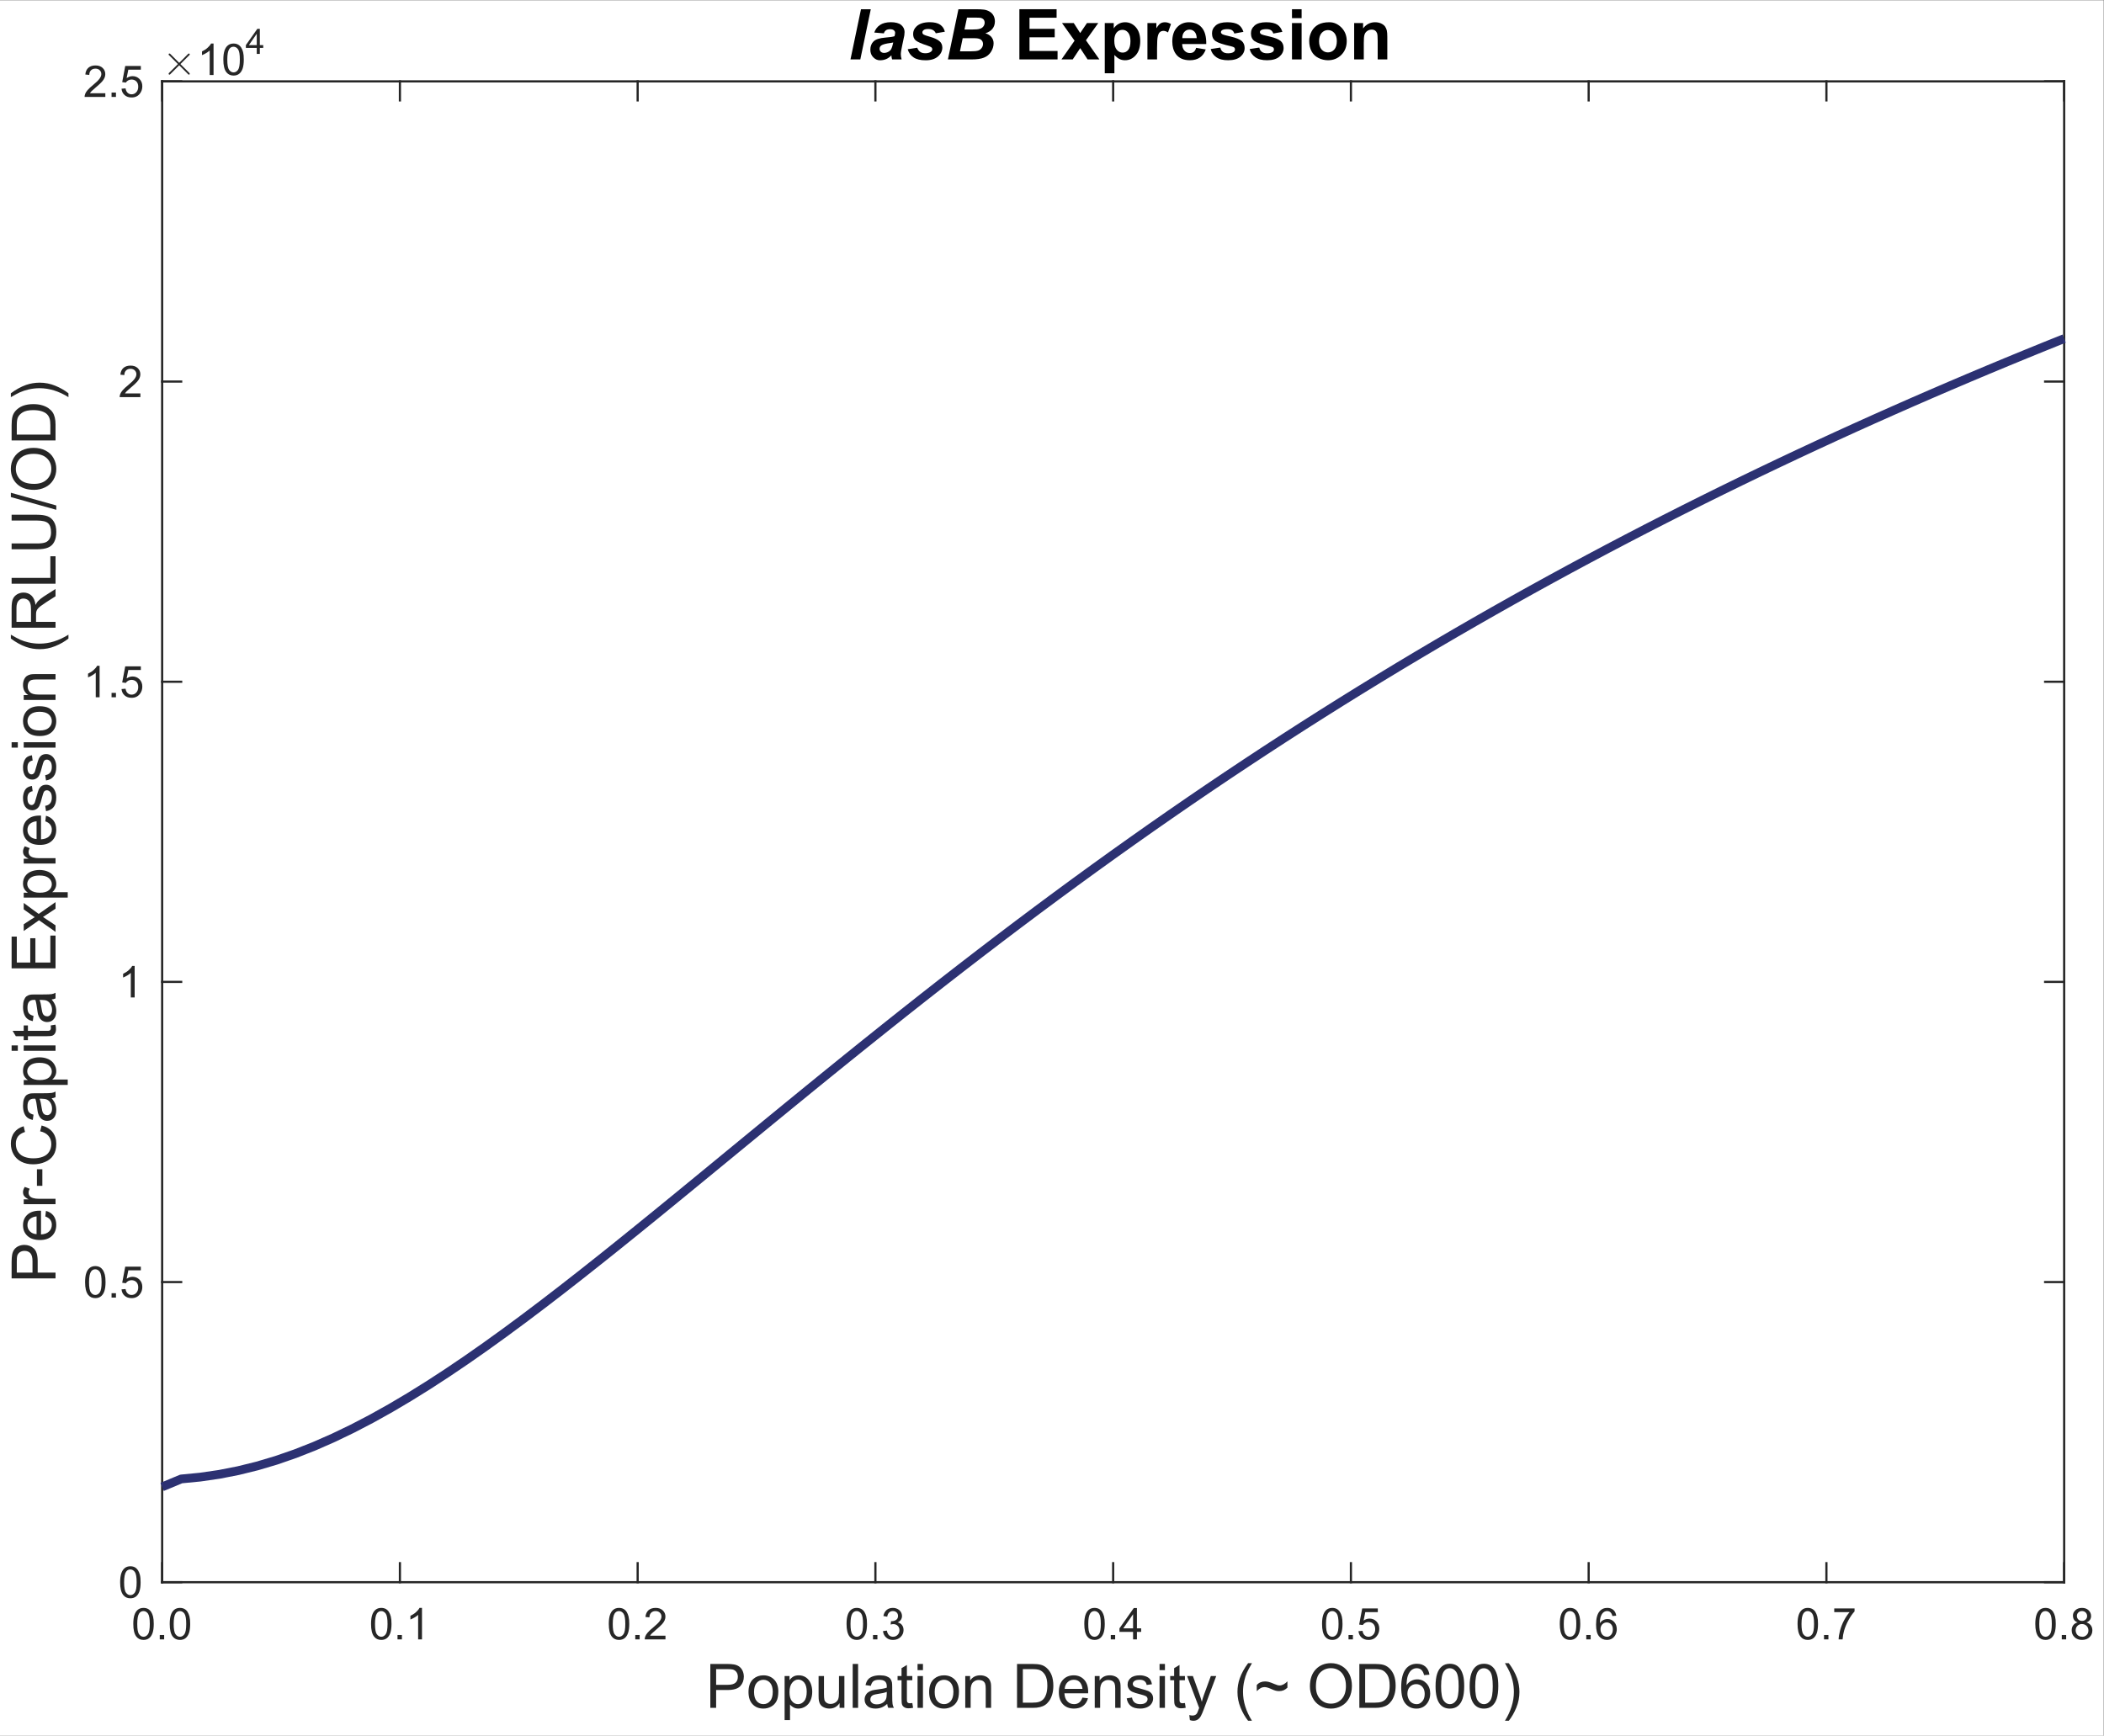 <?xml version="1.0" encoding="utf-8"?>
<svg viewBox="-0.5 -155.1 428 353.1" width="428px" height="353.1px" xmlns="http://www.w3.org/2000/svg">
  <rect x="-0.5" y="-155.1" width="428" height="353.1" fill="#808080" stroke="none"/>
  <g class="page-1" transform="matrix(1.783, 0, 0, -1.783, 0.392, 201.567)">
    <g transform="matrix(0.75 0 0 -0.75 0 200)">
      <path d="M -0.667 0 L 319.333 0 L 319.333 264 L -0.667 264 L -0.667 0 Z" style="fill: rgb(255, 255, 255); fill-rule: evenodd; fill-opacity: 1;"/>
    </g>
    <g transform="matrix(0.75 0 0 -0.75 0 200)">
      <path d="M 24 240.667 L 313.333 240.667 L 313.333 12.333 L 24 12.333 L 24 240.667 Z" style="fill: rgb(255, 255, 255); fill-rule: evenodd; fill-opacity: 1;"/>
    </g>
    <g transform="matrix(0.5 0 0 -0.5 -18.5 206.5)">
      <path d="M 73 374 L 507 374" style="fill: none; stroke: rgb(38, 38, 38); stroke-opacity: 1; stroke-miterlimit: 0; stroke-linecap: square; stroke-linejoin: round; stroke-width: 0.5px; stroke-dashoffset: 0px;"/>
      <path d="M 73 31.5 L 507 31.5" style="fill: none; stroke: rgb(38, 38, 38); stroke-opacity: 1; stroke-miterlimit: 0; stroke-linecap: square; stroke-linejoin: round; stroke-width: 0.5px; stroke-dashoffset: 0px;"/>
      <path d="M 73 374 L 73 369.66" style="fill: none; stroke: rgb(38, 38, 38); stroke-opacity: 1; stroke-miterlimit: 0; stroke-linecap: square; stroke-linejoin: round; stroke-width: 0.5px; stroke-dashoffset: 0px;"/>
      <path d="M 127.25 374 L 127.25 369.66" style="fill: none; stroke: rgb(38, 38, 38); stroke-opacity: 1; stroke-miterlimit: 0; stroke-linecap: square; stroke-linejoin: round; stroke-width: 0.5px; stroke-dashoffset: 0px;"/>
      <path d="M 181.5 374 L 181.5 369.66" style="fill: none; stroke: rgb(38, 38, 38); stroke-opacity: 1; stroke-miterlimit: 0; stroke-linecap: square; stroke-linejoin: round; stroke-width: 0.5px; stroke-dashoffset: 0px;"/>
      <path d="M 235.75 374 L 235.75 369.66" style="fill: none; stroke: rgb(38, 38, 38); stroke-opacity: 1; stroke-miterlimit: 0; stroke-linecap: square; stroke-linejoin: round; stroke-width: 0.5px; stroke-dashoffset: 0px;"/>
      <path d="M 290 374 L 290 369.66" style="fill: none; stroke: rgb(38, 38, 38); stroke-opacity: 1; stroke-miterlimit: 0; stroke-linecap: square; stroke-linejoin: round; stroke-width: 0.5px; stroke-dashoffset: 0px;"/>
      <path d="M 344.25 374 L 344.25 369.66" style="fill: none; stroke: rgb(38, 38, 38); stroke-opacity: 1; stroke-miterlimit: 0; stroke-linecap: square; stroke-linejoin: round; stroke-width: 0.5px; stroke-dashoffset: 0px;"/>
      <path d="M 398.5 374 L 398.5 369.66" style="fill: none; stroke: rgb(38, 38, 38); stroke-opacity: 1; stroke-miterlimit: 0; stroke-linecap: square; stroke-linejoin: round; stroke-width: 0.5px; stroke-dashoffset: 0px;"/>
      <path d="M 452.75 374 L 452.75 369.66" style="fill: none; stroke: rgb(38, 38, 38); stroke-opacity: 1; stroke-miterlimit: 0; stroke-linecap: square; stroke-linejoin: round; stroke-width: 0.5px; stroke-dashoffset: 0px;"/>
      <path d="M 507 374 L 507 369.66" style="fill: none; stroke: rgb(38, 38, 38); stroke-opacity: 1; stroke-miterlimit: 0; stroke-linecap: square; stroke-linejoin: round; stroke-width: 0.5px; stroke-dashoffset: 0px;"/>
      <path d="M 73 31.5 L 73 35.84" style="fill: none; stroke: rgb(38, 38, 38); stroke-opacity: 1; stroke-miterlimit: 0; stroke-linecap: square; stroke-linejoin: round; stroke-width: 0.5px; stroke-dashoffset: 0px;"/>
      <path d="M 127.25 31.5 L 127.25 35.84" style="fill: none; stroke: rgb(38, 38, 38); stroke-opacity: 1; stroke-miterlimit: 0; stroke-linecap: square; stroke-linejoin: round; stroke-width: 0.5px; stroke-dashoffset: 0px;"/>
      <path d="M 181.5 31.5 L 181.5 35.84" style="fill: none; stroke: rgb(38, 38, 38); stroke-opacity: 1; stroke-miterlimit: 0; stroke-linecap: square; stroke-linejoin: round; stroke-width: 0.5px; stroke-dashoffset: 0px;"/>
      <path d="M 235.75 31.5 L 235.75 35.84" style="fill: none; stroke: rgb(38, 38, 38); stroke-opacity: 1; stroke-miterlimit: 0; stroke-linecap: square; stroke-linejoin: round; stroke-width: 0.5px; stroke-dashoffset: 0px;"/>
      <path d="M 290 31.5 L 290 35.84" style="fill: none; stroke: rgb(38, 38, 38); stroke-opacity: 1; stroke-miterlimit: 0; stroke-linecap: square; stroke-linejoin: round; stroke-width: 0.5px; stroke-dashoffset: 0px;"/>
      <path d="M 344.25 31.5 L 344.25 35.84" style="fill: none; stroke: rgb(38, 38, 38); stroke-opacity: 1; stroke-miterlimit: 0; stroke-linecap: square; stroke-linejoin: round; stroke-width: 0.5px; stroke-dashoffset: 0px;"/>
      <path d="M 398.5 31.5 L 398.5 35.84" style="fill: none; stroke: rgb(38, 38, 38); stroke-opacity: 1; stroke-miterlimit: 0; stroke-linecap: square; stroke-linejoin: round; stroke-width: 0.5px; stroke-dashoffset: 0px;"/>
      <path d="M 452.75 31.5 L 452.75 35.84" style="fill: none; stroke: rgb(38, 38, 38); stroke-opacity: 1; stroke-miterlimit: 0; stroke-linecap: square; stroke-linejoin: round; stroke-width: 0.5px; stroke-dashoffset: 0px;"/>
      <path d="M 507 31.5 L 507 35.84" style="fill: none; stroke: rgb(38, 38, 38); stroke-opacity: 1; stroke-miterlimit: 0; stroke-linecap: square; stroke-linejoin: round; stroke-width: 0.5px; stroke-dashoffset: 0px;"/>
    </g>
    <g transform="matrix(0.5 0 0 -0.5 14.5 13)">
      <path d="M 0.415 -3.483 Q 0.415 -4.748 0.679 -5.529 Q 0.933 -6.296 1.455 -6.721 Q 1.963 -7.136 2.749 -7.141 Q 3.325 -7.136 3.76 -6.911 Q 4.189 -6.672 4.478 -6.242 Q 4.761 -5.798 4.922 -5.178 Q 5.083 -4.543 5.083 -3.483 Q 5.078 -2.219 4.824 -1.452 Q 4.565 -0.671 4.053 -0.256 Q 3.53 0.169 2.749 0.169 Q 1.714 0.169 1.123 -0.573 Q 0.41 -1.467 0.415 -3.483 Z M 1.318 -3.483 Q 1.313 -1.716 1.733 -1.14 Q 2.139 -0.554 2.749 -0.554 Q 3.35 -0.554 3.77 -1.14 Q 4.18 -1.726 4.18 -3.483 Q 4.18 -5.246 3.77 -5.832 Q 3.35 -6.408 2.739 -6.413 Q 2.129 -6.413 1.772 -5.9 Q 1.318 -5.246 1.318 -3.483 Z" style="fill: rgb(38, 38, 38);"/>
      <path d="M 6.455 0.047 L 6.455 -0.954 L 7.456 -0.954 L 7.456 0.047 Z" style="fill: rgb(38, 38, 38);"/>
      <path d="M 8.728 -3.483 Q 8.728 -4.748 8.991 -5.529 Q 9.245 -6.296 9.768 -6.721 Q 10.275 -7.136 11.062 -7.141 Q 11.638 -7.136 12.072 -6.911 Q 12.502 -6.672 12.79 -6.242 Q 13.073 -5.798 13.234 -5.178 Q 13.396 -4.543 13.396 -3.483 Q 13.391 -2.219 13.137 -1.452 Q 12.878 -0.671 12.365 -0.256 Q 11.843 0.169 11.062 0.169 Q 10.026 0.169 9.436 -0.573 Q 8.723 -1.467 8.728 -3.483 Z M 9.631 -3.483 Q 9.626 -1.716 10.046 -1.14 Q 10.451 -0.554 11.062 -0.554 Q 11.662 -0.554 12.082 -1.14 Q 12.492 -1.726 12.492 -3.483 Q 12.492 -5.246 12.082 -5.832 Q 11.662 -6.408 11.052 -6.413 Q 10.441 -6.413 10.085 -5.9 Q 9.631 -5.246 9.631 -3.483 Z" style="fill: rgb(38, 38, 38);"/>
    </g>
    <g transform="matrix(0.5 0 0 -0.5 41.625 13)">
      <path d="M 0.415 -3.483 Q 0.415 -4.748 0.679 -5.529 Q 0.933 -6.296 1.455 -6.721 Q 1.963 -7.136 2.749 -7.141 Q 3.325 -7.136 3.76 -6.911 Q 4.189 -6.672 4.478 -6.242 Q 4.761 -5.798 4.922 -5.178 Q 5.083 -4.543 5.083 -3.483 Q 5.078 -2.219 4.824 -1.452 Q 4.565 -0.671 4.053 -0.256 Q 3.53 0.169 2.749 0.169 Q 1.714 0.169 1.123 -0.573 Q 0.41 -1.467 0.415 -3.483 Z M 1.318 -3.483 Q 1.313 -1.716 1.733 -1.14 Q 2.139 -0.554 2.749 -0.554 Q 3.35 -0.554 3.77 -1.14 Q 4.18 -1.726 4.18 -3.483 Q 4.18 -5.246 3.77 -5.832 Q 3.35 -6.408 2.739 -6.413 Q 2.129 -6.413 1.772 -5.9 Q 1.318 -5.246 1.318 -3.483 Z" style="fill: rgb(38, 38, 38);"/>
      <path d="M 6.455 0.047 L 6.455 -0.954 L 7.456 -0.954 L 7.456 0.047 Z" style="fill: rgb(38, 38, 38);"/>
      <path d="M 12.038 0.047 L 11.159 0.047 L 11.159 -5.554 Q 10.842 -5.246 10.329 -4.948 Q 9.807 -4.646 9.401 -4.494 L 9.401 -5.344 Q 10.139 -5.686 10.69 -6.184 Q 11.237 -6.672 11.472 -7.141 L 12.038 -7.141 Z" style="fill: rgb(38, 38, 38);"/>
    </g>
    <g transform="matrix(0.5 0 0 -0.5 68.75 13)">
      <path d="M 0.415 -3.483 Q 0.415 -4.748 0.679 -5.529 Q 0.933 -6.296 1.455 -6.721 Q 1.963 -7.136 2.749 -7.141 Q 3.325 -7.136 3.76 -6.911 Q 4.189 -6.672 4.478 -6.242 Q 4.761 -5.798 4.922 -5.178 Q 5.083 -4.543 5.083 -3.483 Q 5.078 -2.219 4.824 -1.452 Q 4.565 -0.671 4.053 -0.256 Q 3.53 0.169 2.749 0.169 Q 1.714 0.169 1.123 -0.573 Q 0.41 -1.467 0.415 -3.483 Z M 1.318 -3.483 Q 1.313 -1.716 1.733 -1.14 Q 2.139 -0.554 2.749 -0.554 Q 3.35 -0.554 3.77 -1.14 Q 4.18 -1.726 4.18 -3.483 Q 4.18 -5.246 3.77 -5.832 Q 3.35 -6.408 2.739 -6.413 Q 2.129 -6.413 1.772 -5.9 Q 1.318 -5.246 1.318 -3.483 Z" style="fill: rgb(38, 38, 38);"/>
      <path d="M 6.455 0.047 L 6.455 -0.954 L 7.456 -0.954 L 7.456 0.047 Z" style="fill: rgb(38, 38, 38);"/>
      <path d="M 13.347 -0.798 L 13.347 0.047 L 8.615 0.047 Q 8.605 -0.266 8.75 -0.656 Q 8.894 -1.047 9.299 -1.516 Q 9.689 -1.984 10.649 -2.768 Q 11.608 -3.552 12.023 -4.118 Q 12.434 -4.675 12.434 -5.173 Q 12.434 -5.69 12.063 -6.057 Q 11.687 -6.413 11.086 -6.413 Q 10.446 -6.413 10.07 -6.032 Q 9.689 -5.651 9.685 -4.978 L 8.781 -5.07 Q 8.869 -6.076 9.479 -6.613 Q 10.085 -7.141 11.105 -7.141 Q 12.136 -7.141 12.736 -6.569 Q 13.337 -5.993 13.337 -5.153 Q 13.337 -4.719 13.161 -4.309 Q 12.98 -3.889 12.58 -3.435 Q 12.165 -2.971 11.223 -2.175 Q 10.432 -1.506 10.207 -1.276 Q 9.978 -1.032 9.836 -0.798 Z" style="fill: rgb(38, 38, 38);"/>
    </g>
    <g transform="matrix(0.5 0 0 -0.5 95.875 13)">
      <path d="M 0.415 -3.483 Q 0.415 -4.748 0.679 -5.529 Q 0.933 -6.296 1.455 -6.721 Q 1.963 -7.136 2.749 -7.141 Q 3.325 -7.136 3.76 -6.911 Q 4.189 -6.672 4.478 -6.242 Q 4.761 -5.798 4.922 -5.178 Q 5.083 -4.543 5.083 -3.483 Q 5.078 -2.219 4.824 -1.452 Q 4.565 -0.671 4.053 -0.256 Q 3.53 0.169 2.749 0.169 Q 1.714 0.169 1.123 -0.573 Q 0.41 -1.467 0.415 -3.483 Z M 1.318 -3.483 Q 1.313 -1.716 1.733 -1.14 Q 2.139 -0.554 2.749 -0.554 Q 3.35 -0.554 3.77 -1.14 Q 4.18 -1.726 4.18 -3.483 Q 4.18 -5.246 3.77 -5.832 Q 3.35 -6.408 2.739 -6.413 Q 2.129 -6.413 1.772 -5.9 Q 1.318 -5.246 1.318 -3.483 Z" style="fill: rgb(38, 38, 38);"/>
      <path d="M 6.455 0.047 L 6.455 -0.954 L 7.456 -0.954 L 7.456 0.047 Z" style="fill: rgb(38, 38, 38);"/>
      <path d="M 8.732 -1.843 L 9.611 -1.96 Q 9.763 -1.213 10.129 -0.886 Q 10.485 -0.554 11.013 -0.554 Q 11.628 -0.549 12.063 -0.983 Q 12.487 -1.408 12.487 -2.048 Q 12.487 -2.653 12.092 -3.049 Q 11.691 -3.435 11.086 -3.439 Q 10.837 -3.435 10.466 -3.342 L 10.563 -4.113 Q 10.651 -4.104 10.705 -4.104 Q 11.267 -4.104 11.716 -4.396 Q 12.16 -4.689 12.165 -5.3 Q 12.165 -5.783 11.838 -6.101 Q 11.506 -6.413 10.993 -6.418 Q 10.48 -6.418 10.139 -6.096 Q 9.792 -5.773 9.699 -5.129 L 8.82 -5.285 Q 8.981 -6.164 9.553 -6.657 Q 10.124 -7.141 10.974 -7.141 Q 11.56 -7.141 12.053 -6.892 Q 12.541 -6.633 12.81 -6.203 Q 13.063 -5.769 13.068 -5.28 Q 13.068 -4.816 12.819 -4.436 Q 12.57 -4.055 12.082 -3.83 Q 12.717 -3.684 13.068 -3.225 Q 13.42 -2.761 13.42 -2.067 Q 13.415 -1.13 12.736 -0.48 Q 12.053 0.174 11.008 0.174 Q 10.061 0.179 9.445 -0.388 Q 8.82 -0.949 8.732 -1.843 Z" style="fill: rgb(38, 38, 38);"/>
    </g>
    <g transform="matrix(0.5 0 0 -0.5 123 13)">
      <path d="M 0.415 -3.483 Q 0.415 -4.748 0.679 -5.529 Q 0.933 -6.296 1.455 -6.721 Q 1.963 -7.136 2.749 -7.141 Q 3.325 -7.136 3.76 -6.911 Q 4.189 -6.672 4.478 -6.242 Q 4.761 -5.798 4.922 -5.178 Q 5.083 -4.543 5.083 -3.483 Q 5.078 -2.219 4.824 -1.452 Q 4.565 -0.671 4.053 -0.256 Q 3.53 0.169 2.749 0.169 Q 1.714 0.169 1.123 -0.573 Q 0.41 -1.467 0.415 -3.483 Z M 1.318 -3.483 Q 1.313 -1.716 1.733 -1.14 Q 2.139 -0.554 2.749 -0.554 Q 3.35 -0.554 3.77 -1.14 Q 4.18 -1.726 4.18 -3.483 Q 4.18 -5.246 3.77 -5.832 Q 3.35 -6.408 2.739 -6.413 Q 2.129 -6.413 1.772 -5.9 Q 1.318 -5.246 1.318 -3.483 Z" style="fill: rgb(38, 38, 38);"/>
      <path d="M 6.455 0.047 L 6.455 -0.954 L 7.456 -0.954 L 7.456 0.047 Z" style="fill: rgb(38, 38, 38);"/>
      <path d="M 11.545 0.047 L 11.545 -1.667 L 8.439 -1.667 L 8.439 -2.473 L 11.706 -7.111 L 12.424 -7.111 L 12.424 -2.473 L 13.391 -2.473 L 13.391 -1.667 L 12.424 -1.667 L 12.424 0.047 Z M 11.545 -2.473 L 11.545 -5.7 L 9.304 -2.473 Z" style="fill: rgb(38, 38, 38);"/>
    </g>
    <g transform="matrix(0.5 0 0 -0.5 150.125 13)">
      <path d="M 0.415 -3.483 Q 0.415 -4.748 0.679 -5.529 Q 0.933 -6.296 1.455 -6.721 Q 1.963 -7.136 2.749 -7.141 Q 3.325 -7.136 3.76 -6.911 Q 4.189 -6.672 4.478 -6.242 Q 4.761 -5.798 4.922 -5.178 Q 5.083 -4.543 5.083 -3.483 Q 5.078 -2.219 4.824 -1.452 Q 4.565 -0.671 4.053 -0.256 Q 3.53 0.169 2.749 0.169 Q 1.714 0.169 1.123 -0.573 Q 0.41 -1.467 0.415 -3.483 Z M 1.318 -3.483 Q 1.313 -1.716 1.733 -1.14 Q 2.139 -0.554 2.749 -0.554 Q 3.35 -0.554 3.77 -1.14 Q 4.18 -1.726 4.18 -3.483 Q 4.18 -5.246 3.77 -5.832 Q 3.35 -6.408 2.739 -6.413 Q 2.129 -6.413 1.772 -5.9 Q 1.318 -5.246 1.318 -3.483 Z" style="fill: rgb(38, 38, 38);"/>
      <path d="M 6.455 0.047 L 6.455 -0.954 L 7.456 -0.954 L 7.456 0.047 Z" style="fill: rgb(38, 38, 38);"/>
      <path d="M 8.728 -1.828 L 9.65 -1.906 Q 9.753 -1.232 10.129 -0.896 Q 10.5 -0.549 11.027 -0.554 Q 11.662 -0.554 12.102 -1.032 Q 12.541 -1.506 12.541 -2.302 Q 12.536 -3.054 12.121 -3.488 Q 11.691 -3.918 11.013 -3.923 Q 10.588 -3.923 10.246 -3.732 Q 9.899 -3.532 9.709 -3.229 L 8.884 -3.337 L 9.577 -7.014 L 13.137 -7.014 L 13.137 -6.174 L 10.28 -6.174 L 9.895 -4.25 Q 10.534 -4.694 11.247 -4.699 Q 12.185 -4.699 12.829 -4.05 Q 13.474 -3.396 13.474 -2.38 Q 13.469 -1.403 12.907 -0.7 Q 12.219 0.174 11.027 0.169 Q 10.051 0.174 9.436 -0.378 Q 8.811 -0.925 8.728 -1.828 Z" style="fill: rgb(38, 38, 38);"/>
    </g>
    <g transform="matrix(0.5 0 0 -0.5 177.25 13)">
      <path d="M 0.415 -3.483 Q 0.415 -4.748 0.679 -5.529 Q 0.933 -6.296 1.455 -6.721 Q 1.963 -7.136 2.749 -7.141 Q 3.325 -7.136 3.76 -6.911 Q 4.189 -6.672 4.478 -6.242 Q 4.761 -5.798 4.922 -5.178 Q 5.083 -4.543 5.083 -3.483 Q 5.078 -2.219 4.824 -1.452 Q 4.565 -0.671 4.053 -0.256 Q 3.53 0.169 2.749 0.169 Q 1.714 0.169 1.123 -0.573 Q 0.41 -1.467 0.415 -3.483 Z M 1.318 -3.483 Q 1.313 -1.716 1.733 -1.14 Q 2.139 -0.554 2.749 -0.554 Q 3.35 -0.554 3.77 -1.14 Q 4.18 -1.726 4.18 -3.483 Q 4.18 -5.246 3.77 -5.832 Q 3.35 -6.408 2.739 -6.413 Q 2.129 -6.413 1.772 -5.9 Q 1.318 -5.246 1.318 -3.483 Z" style="fill: rgb(38, 38, 38);"/>
      <path d="M 6.455 0.047 L 6.455 -0.954 L 7.456 -0.954 L 7.456 0.047 Z" style="fill: rgb(38, 38, 38);"/>
      <path d="M 13.288 -5.358 L 12.414 -5.29 Q 12.292 -5.808 12.006 -6.11 Q 11.721 -6.413 11.203 -6.418 Q 10.778 -6.418 10.412 -6.147 Q 10.046 -5.876 9.812 -5.3 Q 9.567 -4.719 9.563 -3.645 Q 9.875 -4.128 10.339 -4.362 Q 10.793 -4.597 11.301 -4.597 Q 12.175 -4.597 12.8 -3.952 Q 13.415 -3.298 13.415 -2.277 Q 13.41 -1.604 13.127 -1.027 Q 12.829 -0.446 12.326 -0.139 Q 11.818 0.169 11.174 0.169 Q 10.075 0.174 9.382 -0.642 Q 8.684 -1.447 8.688 -3.303 Q 8.684 -5.373 9.455 -6.32 Q 10.119 -7.141 11.257 -7.141 Q 12.097 -7.141 12.644 -6.667 Q 13.176 -6.188 13.288 -5.358 Z M 9.699 -2.272 Q 9.694 -1.818 9.895 -1.403 Q 10.085 -0.983 10.432 -0.773 Q 10.773 -0.554 11.242 -0.554 Q 11.711 -0.554 12.116 -1.003 Q 12.517 -1.447 12.517 -2.224 Q 12.517 -2.961 12.121 -3.396 Q 11.726 -3.82 11.125 -3.82 Q 10.529 -3.82 10.114 -3.396 Q 9.694 -2.961 9.699 -2.272 Z" style="fill: rgb(38, 38, 38);"/>
    </g>
    <g transform="matrix(0.5 0 0 -0.5 204.375 13)">
      <path d="M 0.415 -3.483 Q 0.415 -4.748 0.679 -5.529 Q 0.933 -6.296 1.455 -6.721 Q 1.963 -7.136 2.749 -7.141 Q 3.325 -7.136 3.76 -6.911 Q 4.189 -6.672 4.478 -6.242 Q 4.761 -5.798 4.922 -5.178 Q 5.083 -4.543 5.083 -3.483 Q 5.078 -2.219 4.824 -1.452 Q 4.565 -0.671 4.053 -0.256 Q 3.53 0.169 2.749 0.169 Q 1.714 0.169 1.123 -0.573 Q 0.41 -1.467 0.415 -3.483 Z M 1.318 -3.483 Q 1.313 -1.716 1.733 -1.14 Q 2.139 -0.554 2.749 -0.554 Q 3.35 -0.554 3.77 -1.14 Q 4.18 -1.726 4.18 -3.483 Q 4.18 -5.246 3.77 -5.832 Q 3.35 -6.408 2.739 -6.413 Q 2.129 -6.413 1.772 -5.9 Q 1.318 -5.246 1.318 -3.483 Z" style="fill: rgb(38, 38, 38);"/>
      <path d="M 6.455 0.047 L 6.455 -0.954 L 7.456 -0.954 L 7.456 0.047 Z" style="fill: rgb(38, 38, 38);"/>
      <path d="M 8.786 -6.174 L 8.786 -7.019 L 13.42 -7.019 L 13.42 -6.335 Q 12.731 -5.607 12.067 -4.401 Q 11.394 -3.19 11.027 -1.921 Q 10.764 -1.018 10.69 0.047 L 9.787 0.047 Q 9.802 -0.793 10.119 -1.994 Q 10.432 -3.186 11.032 -4.304 Q 11.623 -5.407 12.292 -6.174 Z" style="fill: rgb(38, 38, 38);"/>
    </g>
    <g transform="matrix(0.5 0 0 -0.5 231.5 13)">
      <path d="M 0.415 -3.483 Q 0.415 -4.748 0.679 -5.529 Q 0.933 -6.296 1.455 -6.721 Q 1.963 -7.136 2.749 -7.141 Q 3.325 -7.136 3.76 -6.911 Q 4.189 -6.672 4.478 -6.242 Q 4.761 -5.798 4.922 -5.178 Q 5.083 -4.543 5.083 -3.483 Q 5.078 -2.219 4.824 -1.452 Q 4.565 -0.671 4.053 -0.256 Q 3.53 0.169 2.749 0.169 Q 1.714 0.169 1.123 -0.573 Q 0.41 -1.467 0.415 -3.483 Z M 1.318 -3.483 Q 1.313 -1.716 1.733 -1.14 Q 2.139 -0.554 2.749 -0.554 Q 3.35 -0.554 3.77 -1.14 Q 4.18 -1.726 4.18 -3.483 Q 4.18 -5.246 3.77 -5.832 Q 3.35 -6.408 2.739 -6.413 Q 2.129 -6.413 1.772 -5.9 Q 1.318 -5.246 1.318 -3.483 Z" style="fill: rgb(38, 38, 38);"/>
      <path d="M 6.455 0.047 L 6.455 -0.954 L 7.456 -0.954 L 7.456 0.047 Z" style="fill: rgb(38, 38, 38);"/>
      <path d="M 10.08 -3.835 Q 9.528 -4.03 9.27 -4.406 Q 9.006 -4.772 9.003 -5.422 Q 9.001 -6.071 9.567 -6.608 Q 10.129 -7.141 11.062 -7.141 Q 11.999 -7.141 12.57 -6.599 Q 13.142 -6.047 13.142 -5.271 Q 13.137 -4.772 12.883 -4.406 Q 12.619 -4.03 12.087 -3.835 Q 12.746 -3.615 13.093 -3.142 Q 13.435 -2.663 13.435 -1.999 Q 13.435 -1.076 12.785 -0.456 Q 12.131 0.169 11.076 0.169 Q 10.012 0.169 9.367 -0.461 Q 8.713 -1.081 8.718 -2.023 Q 8.713 -2.717 9.074 -3.195 Q 9.426 -3.664 10.08 -3.835 Z M 9.904 -5.324 Q 9.899 -4.816 10.231 -4.494 Q 10.559 -4.172 11.081 -4.172 Q 11.584 -4.172 11.916 -4.494 Q 12.238 -4.807 12.238 -5.275 Q 12.233 -5.759 11.906 -6.091 Q 11.569 -6.418 11.071 -6.418 Q 10.563 -6.418 10.236 -6.096 Q 9.904 -5.769 9.904 -5.324 Z M 9.621 -2.019 Q 9.616 -1.643 9.802 -1.291 Q 9.978 -0.939 10.329 -0.749 Q 10.681 -0.549 11.198 -0.551 Q 11.716 -0.554 12.126 -0.959 Q 12.536 -1.359 12.536 -1.989 Q 12.531 -2.619 12.116 -3.039 Q 11.691 -3.454 11.057 -3.454 Q 10.432 -3.454 10.031 -3.044 Q 9.621 -2.634 9.621 -2.019 Z" style="fill: rgb(38, 38, 38);"/>
    </g>
    <g transform="matrix(0.5 0 0 -0.5 80 5)">
      <path d="M 1.08 -0.328 L 1.08 -10.35 L 4.86 -10.35 Q 5.852 -10.343 6.484 -10.233 Q 7.116 -10.124 7.622 -9.789 Q 8.121 -9.44 8.429 -8.818 Q 8.723 -8.189 8.729 -7.451 Q 8.723 -6.166 7.916 -5.291 Q 7.096 -4.396 4.977 -4.402 L 2.406 -4.402 L 2.406 -0.328 Z M 2.406 -5.585 L 4.997 -5.585 Q 6.275 -5.578 6.822 -6.063 Q 7.362 -6.535 7.362 -7.41 Q 7.362 -8.032 7.048 -8.49 Q 6.727 -8.928 6.207 -9.078 Q 5.865 -9.167 4.97 -9.167 L 2.406 -9.167 Z" style="fill: rgb(38, 38, 38);"/>
      <path d="M 9.793 -3.958 Q 9.793 -5.968 10.914 -6.945 Q 11.844 -7.752 13.197 -7.752 Q 14.687 -7.745 15.645 -6.774 Q 16.595 -5.79 16.595 -4.061 Q 16.595 -2.652 16.178 -1.859 Q 15.754 -1.046 14.954 -0.608 Q 14.141 -0.164 13.197 -0.164 Q 11.666 -0.164 10.736 -1.142 Q 9.793 -2.112 9.793 -3.958 Z M 11.058 -3.958 Q 11.058 -2.557 11.666 -1.873 Q 12.268 -1.176 13.197 -1.176 Q 14.106 -1.176 14.722 -1.873 Q 15.323 -2.57 15.33 -3.999 Q 15.323 -5.339 14.722 -6.043 Q 14.106 -6.727 13.197 -6.733 Q 12.268 -6.727 11.666 -6.043 Q 11.058 -5.353 11.058 -3.958 Z" style="fill: rgb(38, 38, 38);"/>
      <path d="M 18.032 2.454 L 18.032 -7.588 L 19.153 -7.588 L 19.153 -6.645 Q 19.543 -7.198 20.049 -7.479 Q 20.548 -7.752 21.259 -7.752 Q 22.189 -7.752 22.899 -7.273 Q 23.604 -6.788 23.973 -5.927 Q 24.328 -5.045 24.335 -4.013 Q 24.335 -2.892 23.939 -2.01 Q 23.535 -1.114 22.776 -0.643 Q 22.004 -0.157 21.17 -0.164 Q 20.548 -0.164 20.069 -0.424 Q 19.577 -0.677 19.263 -1.08 L 19.263 2.454 Z M 19.147 -3.917 Q 19.147 -2.509 19.714 -1.846 Q 20.274 -1.176 21.088 -1.176 Q 21.908 -1.176 22.496 -1.873 Q 23.077 -2.557 23.077 -4.02 Q 23.07 -5.4 22.51 -6.098 Q 21.929 -6.781 21.143 -6.788 Q 20.35 -6.781 19.755 -6.057 Q 19.147 -5.318 19.147 -3.917 Z" style="fill: rgb(38, 38, 38);"/>
      <path d="M 30.571 -0.328 L 30.571 -1.395 Q 29.717 -0.164 28.268 -0.164 Q 27.618 -0.164 27.071 -0.41 Q 26.504 -0.649 26.244 -1.032 Q 25.964 -1.395 25.861 -1.941 Q 25.786 -2.297 25.786 -3.09 L 25.786 -7.588 L 27.017 -7.588 L 27.017 -3.562 Q 27.017 -2.598 27.109 -2.187 Q 27.201 -1.777 27.584 -1.504 Q 27.96 -1.224 28.514 -1.224 Q 29.067 -1.224 29.553 -1.511 Q 30.031 -1.784 30.243 -2.283 Q 30.435 -2.762 30.441 -3.698 L 30.441 -7.588 L 31.672 -7.588 L 31.672 -0.328 Z" style="fill: rgb(38, 38, 38);"/>
      <path d="M 33.567 -0.328 L 33.567 -10.35 L 34.798 -10.35 L 34.798 -0.328 Z" style="fill: rgb(38, 38, 38);"/>
      <path d="M 41.441 -1.224 Q 40.751 -0.636 40.129 -0.403 Q 39.493 -0.164 38.769 -0.164 Q 37.565 -0.164 36.93 -0.752 Q 36.28 -1.326 36.287 -2.242 Q 36.287 -2.775 36.533 -3.22 Q 36.766 -3.657 37.169 -3.924 Q 37.559 -4.19 38.051 -4.327 Q 38.406 -4.416 39.144 -4.512 Q 40.628 -4.683 41.339 -4.936 Q 41.346 -5.182 41.346 -5.257 Q 41.346 -6.002 40.935 -6.368 Q 40.525 -6.733 39.596 -6.733 Q 38.721 -6.727 38.317 -6.433 Q 37.894 -6.118 37.702 -5.353 L 36.499 -5.517 Q 36.656 -6.282 37.039 -6.768 Q 37.415 -7.239 38.126 -7.499 Q 38.83 -7.752 39.773 -7.752 Q 40.696 -7.745 41.284 -7.533 Q 41.858 -7.314 42.139 -6.986 Q 42.405 -6.645 42.521 -6.146 Q 42.583 -5.824 42.583 -5.011 L 42.583 -3.37 Q 42.583 -1.654 42.665 -1.203 Q 42.733 -0.738 42.973 -0.328 L 41.687 -0.328 Q 41.489 -0.704 41.441 -1.224 Z M 41.339 -3.972 Q 40.669 -3.691 39.329 -3.507 Q 38.57 -3.391 38.256 -3.261 Q 37.935 -3.117 37.77 -2.864 Q 37.593 -2.591 37.593 -2.187 Q 37.593 -1.784 37.976 -1.456 Q 38.345 -1.128 39.062 -1.128 Q 39.767 -1.121 40.327 -1.442 Q 40.881 -1.743 41.141 -2.29 Q 41.332 -2.707 41.339 -3.521 Z" style="fill: rgb(38, 38, 38);"/>
      <path d="M 47.172 -1.429 L 47.35 -0.342 Q 46.823 -0.226 46.287 -0.226 Q 45.75 -0.226 45.381 -0.444 Q 45.012 -0.656 44.861 -1.005 Q 44.704 -1.34 44.711 -2.454 L 44.711 -6.631 L 43.809 -6.631 L 43.809 -7.588 L 44.711 -7.588 L 44.711 -9.386 L 45.935 -10.124 L 45.935 -7.588 L 47.172 -7.588 L 47.172 -6.631 L 45.935 -6.631 L 45.935 -2.386 Q 45.928 -1.859 45.993 -1.706 Q 46.058 -1.552 46.215 -1.47 Q 46.352 -1.374 46.632 -1.381 Q 46.83 -1.374 47.172 -1.429 Z" style="fill: rgb(38, 38, 38);"/>
      <path d="M 48.367 -8.935 L 48.367 -10.35 L 49.598 -10.35 L 49.598 -8.935 Z M 48.367 -0.328 L 48.367 -7.588 L 49.598 -7.588 L 49.598 -0.328 Z" style="fill: rgb(38, 38, 38);"/>
      <path d="M 51.012 -3.958 Q 51.012 -5.968 52.133 -6.945 Q 53.063 -7.752 54.416 -7.752 Q 55.906 -7.745 56.863 -6.774 Q 57.814 -5.79 57.814 -4.061 Q 57.814 -2.652 57.397 -1.859 Q 56.973 -1.046 56.173 -0.608 Q 55.359 -0.164 54.416 -0.164 Q 52.885 -0.164 51.955 -1.142 Q 51.012 -2.112 51.012 -3.958 Z M 52.276 -3.958 Q 52.276 -2.557 52.885 -1.873 Q 53.486 -1.176 54.416 -1.176 Q 55.325 -1.176 55.94 -1.873 Q 56.542 -2.57 56.549 -3.999 Q 56.542 -5.339 55.94 -6.043 Q 55.325 -6.727 54.416 -6.733 Q 53.486 -6.727 52.885 -6.043 Q 52.276 -5.353 52.276 -3.958 Z" style="fill: rgb(38, 38, 38);"/>
      <path d="M 59.251 -0.328 L 59.251 -7.588 L 60.358 -7.588 L 60.358 -6.556 Q 61.158 -7.752 62.669 -7.752 Q 63.325 -7.752 63.879 -7.52 Q 64.419 -7.273 64.699 -6.897 Q 64.966 -6.508 65.082 -5.988 Q 65.15 -5.64 65.15 -4.792 L 65.15 -0.328 L 63.92 -0.328 L 63.92 -4.744 Q 63.92 -5.489 63.776 -5.872 Q 63.626 -6.241 63.27 -6.467 Q 62.901 -6.679 62.259 -6.682 Q 61.616 -6.686 61.056 -6.187 Q 60.481 -5.681 60.481 -4.293 L 60.481 -0.328 Z" style="fill: rgb(38, 38, 38);"/>
      <path d="M 71.064 -0.328 L 71.064 -10.35 L 74.517 -10.35 Q 75.686 -10.35 76.424 -10.179 Q 77.162 -10.008 77.771 -9.488 Q 78.557 -8.812 78.96 -7.779 Q 79.35 -6.733 79.35 -5.394 Q 79.35 -4.252 79.083 -3.37 Q 78.816 -2.488 78.399 -1.914 Q 77.976 -1.326 77.49 -1.005 Q 76.984 -0.663 76.294 -0.499 Q 75.583 -0.321 74.681 -0.328 Z M 72.391 -1.511 L 74.53 -1.511 Q 75.522 -1.511 76.089 -1.695 Q 76.643 -1.873 77.049 -2.28 Q 77.456 -2.687 77.723 -3.486 Q 77.976 -4.272 77.982 -5.414 Q 77.982 -6.979 77.47 -7.834 Q 76.943 -8.675 76.212 -8.962 Q 75.672 -9.167 74.496 -9.167 L 72.391 -9.167 Z" style="fill: rgb(38, 38, 38);"/>
      <path d="M 85.986 -2.666 L 87.258 -2.509 Q 86.95 -1.388 86.144 -0.779 Q 85.323 -0.164 84.065 -0.164 Q 82.473 -0.164 81.543 -1.148 Q 80.606 -2.119 80.606 -3.896 Q 80.606 -5.722 81.55 -6.74 Q 82.486 -7.752 83.997 -7.752 Q 85.453 -7.752 86.376 -6.761 Q 87.299 -5.763 87.299 -3.972 Q 87.299 -3.855 87.292 -3.644 L 81.878 -3.644 Q 81.946 -2.44 82.555 -1.812 Q 83.156 -1.176 84.072 -1.176 Q 84.742 -1.169 85.228 -1.531 Q 85.706 -1.887 85.986 -2.666 Z M 81.946 -4.655 L 86 -4.655 Q 85.911 -5.564 85.426 -6.149 Q 84.94 -6.733 84.011 -6.74 Q 83.156 -6.733 82.589 -6.173 Q 82.001 -5.605 81.946 -4.655 Z" style="fill: rgb(38, 38, 38);"/>
      <path d="M 88.798 -0.328 L 88.798 -7.588 L 89.905 -7.588 L 89.905 -6.556 Q 90.705 -7.752 92.216 -7.752 Q 92.872 -7.752 93.426 -7.52 Q 93.966 -7.273 94.246 -6.897 Q 94.513 -6.508 94.629 -5.988 Q 94.697 -5.64 94.697 -4.792 L 94.697 -0.328 L 93.467 -0.328 L 93.467 -4.744 Q 93.467 -5.489 93.323 -5.872 Q 93.173 -6.241 92.817 -6.467 Q 92.448 -6.679 91.806 -6.682 Q 91.163 -6.686 90.603 -6.187 Q 90.028 -5.681 90.028 -4.293 L 90.028 -0.328 Z" style="fill: rgb(38, 38, 38);"/>
      <path d="M 96.087 -2.495 L 97.304 -2.687 Q 97.406 -1.955 97.878 -1.565 Q 98.336 -1.176 99.184 -1.176 Q 100.031 -1.176 100.441 -1.524 Q 100.852 -1.859 100.852 -2.331 Q 100.845 -2.748 100.489 -2.987 Q 100.229 -3.145 99.231 -3.404 Q 97.878 -3.739 97.358 -3.999 Q 96.832 -4.245 96.565 -4.689 Q 96.285 -5.127 96.292 -5.66 Q 96.292 -6.139 96.518 -6.562 Q 96.729 -6.966 97.119 -7.246 Q 97.399 -7.451 97.905 -7.608 Q 98.397 -7.752 99.105 -7.752 Q 99.812 -7.752 100.469 -7.506 Q 101.111 -7.26 101.419 -6.843 Q 101.727 -6.419 101.843 -5.715 L 100.64 -5.551 Q 100.558 -6.104 100.168 -6.426 Q 99.765 -6.74 99.054 -6.74 Q 98.199 -6.733 97.844 -6.46 Q 97.481 -6.18 97.481 -5.804 Q 97.475 -5.564 97.632 -5.373 Q 97.782 -5.175 98.103 -5.045 Q 98.288 -4.97 99.389 -4.672 Q 100.489 -4.375 101.016 -4.163 Q 101.521 -3.931 101.822 -3.514 Q 102.116 -3.083 102.116 -2.461 Q 102.116 -1.846 101.761 -1.306 Q 101.398 -0.759 100.722 -0.465 Q 100.038 -0.164 99.19 -0.164 Q 97.775 -0.164 97.037 -0.752 Q 96.285 -1.333 96.087 -2.495 Z" style="fill: rgb(38, 38, 38);"/>
      <path d="M 103.586 -8.935 L 103.586 -10.35 L 104.816 -10.35 L 104.816 -8.935 Z M 103.586 -0.328 L 103.586 -7.588 L 104.816 -7.588 L 104.816 -0.328 Z" style="fill: rgb(38, 38, 38);"/>
      <path d="M 109.375 -1.429 L 109.553 -0.342 Q 109.027 -0.226 108.49 -0.226 Q 107.953 -0.226 107.584 -0.444 Q 107.215 -0.656 107.065 -1.005 Q 106.908 -1.34 106.914 -2.454 L 106.914 -6.631 L 106.012 -6.631 L 106.012 -7.588 L 106.914 -7.588 L 106.914 -9.386 L 108.138 -10.124 L 108.138 -7.588 L 109.375 -7.588 L 109.375 -6.631 L 108.138 -6.631 L 108.138 -2.386 Q 108.131 -1.859 108.196 -1.706 Q 108.261 -1.552 108.418 -1.47 Q 108.555 -1.374 108.835 -1.381 Q 109.034 -1.374 109.375 -1.429 Z" style="fill: rgb(38, 38, 38);"/>
      <path d="M 110.509 2.468 L 110.372 1.313 Q 110.769 1.429 111.128 1.425 Q 111.487 1.422 111.733 1.285 Q 111.979 1.155 112.136 0.902 Q 112.245 0.718 112.512 -0.014 Q 112.539 -0.116 112.621 -0.314 L 109.867 -7.588 L 111.193 -7.588 L 112.703 -3.384 Q 112.991 -2.584 113.23 -1.702 Q 113.435 -2.543 113.736 -3.356 L 115.287 -7.588 L 116.518 -7.588 L 113.756 -0.205 Q 113.312 0.998 113.021 1.528 Q 112.731 2.058 112.314 2.331 Q 111.883 2.618 111.302 2.618 Q 110.94 2.625 110.509 2.468 Z" style="fill: rgb(38, 38, 38);"/>
      <path d="M 123.79 2.618 Q 122.772 1.34 122.068 -0.39 Q 121.357 -2.112 121.364 -3.958 Q 121.364 -5.585 121.89 -7.075 Q 122.505 -8.805 123.79 -10.521 L 124.672 -10.521 Q 123.838 -9.092 123.496 -8.319 Q 123.155 -7.547 122.922 -6.521 Q 122.621 -5.236 122.628 -3.951 Q 122.628 -0.656 124.672 2.618 Z" style="fill: rgb(38, 38, 38);"/>
      <path d="M 125.767 -4.136 L 125.767 -5.537 Q 126.484 -6.357 127.667 -6.357 Q 128.077 -6.351 128.528 -6.241 Q 128.98 -6.118 129.814 -5.763 Q 130.285 -5.564 130.525 -5.503 Q 130.757 -5.441 130.996 -5.441 Q 131.434 -5.441 131.919 -5.708 Q 132.391 -5.975 132.76 -6.378 L 132.76 -4.929 Q 132.316 -4.519 131.878 -4.334 Q 131.427 -4.149 130.866 -4.149 Q 130.456 -4.149 130.087 -4.245 Q 129.704 -4.334 128.904 -4.703 Q 128.091 -5.059 127.551 -5.065 Q 127.107 -5.065 126.731 -4.881 Q 126.341 -4.683 125.767 -4.136 Z" style="fill: rgb(38, 38, 38);"/>
      <path d="M 137.896 -5.209 Q 137.889 -7.697 139.236 -9.119 Q 140.569 -10.521 142.695 -10.527 Q 144.075 -10.527 145.197 -9.864 Q 146.311 -9.194 146.899 -8.019 Q 147.48 -6.829 147.48 -5.325 Q 147.48 -3.794 146.865 -2.598 Q 146.249 -1.395 145.121 -0.779 Q 143.987 -0.15 142.688 -0.157 Q 141.273 -0.15 140.158 -0.841 Q 139.037 -1.524 138.47 -2.707 Q 137.896 -3.883 137.896 -5.209 Z M 139.263 -5.188 Q 139.263 -3.37 140.24 -2.338 Q 141.211 -1.292 142.681 -1.292 Q 144.171 -1.285 145.149 -2.345 Q 146.113 -3.391 146.113 -5.332 Q 146.113 -6.549 145.702 -7.472 Q 145.279 -8.381 144.492 -8.887 Q 143.693 -9.386 142.701 -9.386 Q 141.293 -9.386 140.281 -8.422 Q 139.263 -7.444 139.263 -5.188 Z" style="fill: rgb(38, 38, 38);"/>
      <path d="M 149.174 -0.328 L 149.174 -10.35 L 152.626 -10.35 Q 153.795 -10.35 154.533 -10.179 Q 155.272 -10.008 155.88 -9.488 Q 156.666 -8.812 157.07 -7.779 Q 157.459 -6.733 157.459 -5.394 Q 157.459 -4.252 157.193 -3.37 Q 156.926 -2.488 156.509 -1.914 Q 156.085 -1.326 155.6 -1.005 Q 155.094 -0.663 154.404 -0.499 Q 153.693 -0.321 152.79 -0.328 Z M 150.5 -1.511 L 152.64 -1.511 Q 153.631 -1.511 154.198 -1.695 Q 154.752 -1.873 155.159 -2.28 Q 155.566 -2.687 155.832 -3.486 Q 156.085 -4.272 156.092 -5.414 Q 156.092 -6.979 155.579 -7.834 Q 155.053 -8.675 154.322 -8.962 Q 153.781 -9.167 152.606 -9.167 L 150.5 -9.167 Z" style="fill: rgb(38, 38, 38);"/>
      <path d="M 165.169 -7.896 L 163.945 -7.8 Q 163.774 -8.524 163.374 -8.948 Q 162.974 -9.372 162.25 -9.379 Q 161.655 -9.379 161.142 -9 Q 160.63 -8.62 160.302 -7.813 Q 159.96 -7 159.953 -5.496 Q 160.391 -6.173 161.04 -6.501 Q 161.676 -6.829 162.387 -6.829 Q 163.61 -6.829 164.485 -5.927 Q 165.347 -5.011 165.347 -3.582 Q 165.34 -2.639 164.943 -1.832 Q 164.526 -1.019 163.822 -0.588 Q 163.111 -0.157 162.209 -0.157 Q 160.671 -0.15 159.7 -1.292 Q 158.723 -2.42 158.729 -5.018 Q 158.723 -7.916 159.803 -9.242 Q 160.732 -10.391 162.325 -10.391 Q 163.501 -10.391 164.266 -9.728 Q 165.012 -9.058 165.169 -7.896 Z M 160.144 -3.575 Q 160.138 -2.939 160.418 -2.358 Q 160.684 -1.771 161.17 -1.477 Q 161.648 -1.169 162.305 -1.169 Q 162.961 -1.169 163.528 -1.798 Q 164.089 -2.42 164.089 -3.507 Q 164.089 -4.539 163.535 -5.147 Q 162.981 -5.742 162.141 -5.742 Q 161.307 -5.742 160.725 -5.147 Q 160.138 -4.539 160.144 -3.575 Z" style="fill: rgb(38, 38, 38);"/>
      <path d="M 166.565 -5.271 Q 166.565 -7.041 166.934 -8.135 Q 167.29 -9.208 168.021 -9.803 Q 168.732 -10.384 169.833 -10.391 Q 170.639 -10.384 171.248 -10.069 Q 171.849 -9.734 172.253 -9.133 Q 172.649 -8.511 172.875 -7.643 Q 173.1 -6.754 173.1 -5.271 Q 173.093 -3.5 172.738 -2.427 Q 172.376 -1.333 171.658 -0.752 Q 170.926 -0.157 169.833 -0.157 Q 168.383 -0.157 167.556 -1.196 Q 166.558 -2.447 166.565 -5.271 Z M 167.83 -5.271 Q 167.823 -2.796 168.411 -1.989 Q 168.978 -1.169 169.833 -1.169 Q 170.673 -1.169 171.261 -1.989 Q 171.836 -2.81 171.836 -5.271 Q 171.836 -7.738 171.261 -8.559 Q 170.673 -9.365 169.819 -9.372 Q 168.964 -9.372 168.465 -8.654 Q 167.83 -7.738 167.83 -5.271 Z" style="fill: rgb(38, 38, 38);"/>
      <path d="M 174.347 -5.271 Q 174.347 -7.041 174.716 -8.135 Q 175.072 -9.208 175.803 -9.803 Q 176.514 -10.384 177.615 -10.391 Q 178.421 -10.384 179.03 -10.069 Q 179.631 -9.734 180.035 -9.133 Q 180.431 -8.511 180.657 -7.643 Q 180.882 -6.754 180.882 -5.271 Q 180.875 -3.5 180.52 -2.427 Q 180.158 -1.333 179.44 -0.752 Q 178.708 -0.157 177.615 -0.157 Q 176.165 -0.157 175.338 -1.196 Q 174.34 -2.447 174.347 -5.271 Z M 175.612 -5.271 Q 175.605 -2.796 176.193 -1.989 Q 176.76 -1.169 177.615 -1.169 Q 178.455 -1.169 179.043 -1.989 Q 179.618 -2.81 179.618 -5.271 Q 179.618 -7.738 179.043 -8.559 Q 178.455 -9.365 177.601 -9.372 Q 176.746 -9.372 176.247 -8.654 Q 175.612 -7.738 175.612 -5.271 Z" style="fill: rgb(38, 38, 38);"/>
      <path d="M 183.276 2.618 L 182.395 2.618 Q 184.432 -0.656 184.439 -3.951 Q 184.439 -5.229 184.145 -6.501 Q 183.905 -7.526 183.495 -8.47 Q 183.222 -9.085 182.395 -10.521 L 183.276 -10.521 Q 184.555 -8.805 185.177 -7.075 Q 185.696 -5.585 185.703 -3.958 Q 185.703 -2.112 184.999 -0.39 Q 184.288 1.34 183.276 2.618 Z" style="fill: rgb(38, 38, 38);"/>
    </g>
    <g transform="matrix(0.5 0 0 -0.5 -18.5 206.5)">
      <path d="M 73 374 L 73 31.5" style="fill: none; stroke: rgb(38, 38, 38); stroke-opacity: 1; stroke-miterlimit: 0; stroke-linecap: square; stroke-linejoin: round; stroke-width: 0.5px; stroke-dashoffset: 0px;"/>
      <path d="M 507 374 L 507 31.5" style="fill: none; stroke: rgb(38, 38, 38); stroke-opacity: 1; stroke-miterlimit: 0; stroke-linecap: square; stroke-linejoin: round; stroke-width: 0.5px; stroke-dashoffset: 0px;"/>
      <path d="M 73 374 L 77.34 374" style="fill: none; stroke: rgb(38, 38, 38); stroke-opacity: 1; stroke-miterlimit: 0; stroke-linecap: square; stroke-linejoin: round; stroke-width: 0.5px; stroke-dashoffset: 0px;"/>
      <path d="M 73 305.5 L 77.34 305.5" style="fill: none; stroke: rgb(38, 38, 38); stroke-opacity: 1; stroke-miterlimit: 0; stroke-linecap: square; stroke-linejoin: round; stroke-width: 0.5px; stroke-dashoffset: 0px;"/>
      <path d="M 73 237 L 77.34 237" style="fill: none; stroke: rgb(38, 38, 38); stroke-opacity: 1; stroke-miterlimit: 0; stroke-linecap: square; stroke-linejoin: round; stroke-width: 0.5px; stroke-dashoffset: 0px;"/>
      <path d="M 73 168.5 L 77.34 168.5" style="fill: none; stroke: rgb(38, 38, 38); stroke-opacity: 1; stroke-miterlimit: 0; stroke-linecap: square; stroke-linejoin: round; stroke-width: 0.5px; stroke-dashoffset: 0px;"/>
      <path d="M 73 100 L 77.34 100" style="fill: none; stroke: rgb(38, 38, 38); stroke-opacity: 1; stroke-miterlimit: 0; stroke-linecap: square; stroke-linejoin: round; stroke-width: 0.5px; stroke-dashoffset: 0px;"/>
      <path d="M 73 31.5 L 77.34 31.5" style="fill: none; stroke: rgb(38, 38, 38); stroke-opacity: 1; stroke-miterlimit: 0; stroke-linecap: square; stroke-linejoin: round; stroke-width: 0.5px; stroke-dashoffset: 0px;"/>
      <path d="M 507 374 L 502.66 374" style="fill: none; stroke: rgb(38, 38, 38); stroke-opacity: 1; stroke-miterlimit: 0; stroke-linecap: square; stroke-linejoin: round; stroke-width: 0.5px; stroke-dashoffset: 0px;"/>
      <path d="M 507 305.5 L 502.66 305.5" style="fill: none; stroke: rgb(38, 38, 38); stroke-opacity: 1; stroke-miterlimit: 0; stroke-linecap: square; stroke-linejoin: round; stroke-width: 0.5px; stroke-dashoffset: 0px;"/>
      <path d="M 507 237 L 502.66 237" style="fill: none; stroke: rgb(38, 38, 38); stroke-opacity: 1; stroke-miterlimit: 0; stroke-linecap: square; stroke-linejoin: round; stroke-width: 0.5px; stroke-dashoffset: 0px;"/>
      <path d="M 507 168.5 L 502.66 168.5" style="fill: none; stroke: rgb(38, 38, 38); stroke-opacity: 1; stroke-miterlimit: 0; stroke-linecap: square; stroke-linejoin: round; stroke-width: 0.5px; stroke-dashoffset: 0px;"/>
      <path d="M 507 100 L 502.66 100" style="fill: none; stroke: rgb(38, 38, 38); stroke-opacity: 1; stroke-miterlimit: 0; stroke-linecap: square; stroke-linejoin: round; stroke-width: 0.5px; stroke-dashoffset: 0px;"/>
      <path d="M 507 31.5 L 502.66 31.5" style="fill: none; stroke: rgb(38, 38, 38); stroke-opacity: 1; stroke-miterlimit: 0; stroke-linecap: square; stroke-linejoin: round; stroke-width: 0.5px; stroke-dashoffset: 0px;"/>
    </g>
    <g transform="matrix(0.5 0 0 -0.5 13 17.75)">
      <path d="M 0.415 -3.483 Q 0.415 -4.748 0.679 -5.529 Q 0.933 -6.296 1.455 -6.721 Q 1.963 -7.136 2.749 -7.141 Q 3.325 -7.136 3.76 -6.911 Q 4.189 -6.672 4.478 -6.242 Q 4.761 -5.798 4.922 -5.178 Q 5.083 -4.543 5.083 -3.483 Q 5.078 -2.219 4.824 -1.452 Q 4.565 -0.671 4.053 -0.256 Q 3.53 0.169 2.749 0.169 Q 1.714 0.169 1.123 -0.573 Q 0.41 -1.467 0.415 -3.483 Z M 1.318 -3.483 Q 1.313 -1.716 1.733 -1.14 Q 2.139 -0.554 2.749 -0.554 Q 3.35 -0.554 3.77 -1.14 Q 4.18 -1.726 4.18 -3.483 Q 4.18 -5.246 3.77 -5.832 Q 3.35 -6.408 2.739 -6.413 Q 2.129 -6.413 1.772 -5.9 Q 1.318 -5.246 1.318 -3.483 Z" style="fill: rgb(38, 38, 38);"/>
    </g>
    <g transform="matrix(0.5 0 0 -0.5 9 52)">
      <path d="M 0.415 -3.483 Q 0.415 -4.748 0.679 -5.529 Q 0.933 -6.296 1.455 -6.721 Q 1.963 -7.136 2.749 -7.141 Q 3.325 -7.136 3.76 -6.911 Q 4.189 -6.672 4.478 -6.242 Q 4.761 -5.798 4.922 -5.178 Q 5.083 -4.543 5.083 -3.483 Q 5.078 -2.219 4.824 -1.452 Q 4.565 -0.671 4.053 -0.256 Q 3.53 0.169 2.749 0.169 Q 1.714 0.169 1.123 -0.573 Q 0.41 -1.467 0.415 -3.483 Z M 1.318 -3.483 Q 1.313 -1.716 1.733 -1.14 Q 2.139 -0.554 2.749 -0.554 Q 3.35 -0.554 3.77 -1.14 Q 4.18 -1.726 4.18 -3.483 Q 4.18 -5.246 3.77 -5.832 Q 3.35 -6.408 2.739 -6.413 Q 2.129 -6.413 1.772 -5.9 Q 1.318 -5.246 1.318 -3.483 Z" style="fill: rgb(38, 38, 38);"/>
      <path d="M 6.455 0.047 L 6.455 -0.954 L 7.456 -0.954 L 7.456 0.047 Z" style="fill: rgb(38, 38, 38);"/>
      <path d="M 8.728 -1.828 L 9.65 -1.906 Q 9.753 -1.232 10.129 -0.896 Q 10.5 -0.549 11.027 -0.554 Q 11.662 -0.554 12.102 -1.032 Q 12.541 -1.506 12.541 -2.302 Q 12.536 -3.054 12.121 -3.488 Q 11.691 -3.918 11.013 -3.923 Q 10.588 -3.923 10.246 -3.732 Q 9.899 -3.532 9.709 -3.229 L 8.884 -3.337 L 9.577 -7.014 L 13.137 -7.014 L 13.137 -6.174 L 10.28 -6.174 L 9.895 -4.25 Q 10.534 -4.694 11.247 -4.699 Q 12.185 -4.699 12.829 -4.05 Q 13.474 -3.396 13.474 -2.38 Q 13.469 -1.403 12.907 -0.7 Q 12.219 0.174 11.027 0.169 Q 10.051 0.174 9.436 -0.378 Q 8.811 -0.925 8.728 -1.828 Z" style="fill: rgb(38, 38, 38);"/>
    </g>
    <g transform="matrix(0.5 0 0 -0.5 13 86.25)">
      <path d="M 3.726 0.047 L 2.847 0.047 L 2.847 -5.554 Q 2.529 -5.246 2.017 -4.948 Q 1.494 -4.646 1.089 -4.494 L 1.089 -5.344 Q 1.826 -5.686 2.378 -6.184 Q 2.925 -6.672 3.159 -7.141 L 3.726 -7.141 Z" style="fill: rgb(38, 38, 38);"/>
    </g>
    <g transform="matrix(0.5 0 0 -0.5 9 120.5)">
      <path d="M 3.726 0.047 L 2.847 0.047 L 2.847 -5.554 Q 2.529 -5.246 2.017 -4.948 Q 1.494 -4.646 1.089 -4.494 L 1.089 -5.344 Q 1.826 -5.686 2.378 -6.184 Q 2.925 -6.672 3.159 -7.141 L 3.726 -7.141 Z" style="fill: rgb(38, 38, 38);"/>
      <path d="M 6.455 0.047 L 6.455 -0.954 L 7.456 -0.954 L 7.456 0.047 Z" style="fill: rgb(38, 38, 38);"/>
      <path d="M 8.728 -1.828 L 9.65 -1.906 Q 9.753 -1.232 10.129 -0.896 Q 10.5 -0.549 11.027 -0.554 Q 11.662 -0.554 12.102 -1.032 Q 12.541 -1.506 12.541 -2.302 Q 12.536 -3.054 12.121 -3.488 Q 11.691 -3.918 11.013 -3.923 Q 10.588 -3.923 10.246 -3.732 Q 9.899 -3.532 9.709 -3.229 L 8.884 -3.337 L 9.577 -7.014 L 13.137 -7.014 L 13.137 -6.174 L 10.28 -6.174 L 9.895 -4.25 Q 10.534 -4.694 11.247 -4.699 Q 12.185 -4.699 12.829 -4.05 Q 13.474 -3.396 13.474 -2.38 Q 13.469 -1.403 12.907 -0.7 Q 12.219 0.174 11.027 0.169 Q 10.051 0.174 9.436 -0.378 Q 8.811 -0.925 8.728 -1.828 Z" style="fill: rgb(38, 38, 38);"/>
    </g>
    <g transform="matrix(0.5 0 0 -0.5 13 154.75)">
      <path d="M 5.034 -0.798 L 5.034 0.047 L 0.303 0.047 Q 0.293 -0.266 0.437 -0.656 Q 0.581 -1.047 0.986 -1.516 Q 1.377 -1.984 2.336 -2.768 Q 3.296 -3.552 3.711 -4.118 Q 4.121 -4.675 4.121 -5.173 Q 4.121 -5.69 3.75 -6.057 Q 3.374 -6.413 2.773 -6.413 Q 2.134 -6.413 1.758 -6.032 Q 1.377 -5.651 1.372 -4.978 L 0.469 -5.07 Q 0.557 -6.076 1.167 -6.613 Q 1.772 -7.141 2.793 -7.141 Q 3.823 -7.141 4.424 -6.569 Q 5.024 -5.993 5.024 -5.153 Q 5.024 -4.719 4.849 -4.309 Q 4.668 -3.889 4.268 -3.435 Q 3.853 -2.971 2.91 -2.175 Q 2.119 -1.506 1.895 -1.276 Q 1.665 -1.032 1.523 -0.798 Z" style="fill: rgb(38, 38, 38);"/>
    </g>
    <g transform="matrix(0.5 0 0 -0.5 9 189)">
      <path d="M 5.034 -0.798 L 5.034 0.047 L 0.303 0.047 Q 0.293 -0.266 0.437 -0.656 Q 0.581 -1.047 0.986 -1.516 Q 1.377 -1.984 2.336 -2.768 Q 3.296 -3.552 3.711 -4.118 Q 4.121 -4.675 4.121 -5.173 Q 4.121 -5.69 3.75 -6.057 Q 3.374 -6.413 2.773 -6.413 Q 2.134 -6.413 1.758 -6.032 Q 1.377 -5.651 1.372 -4.978 L 0.469 -5.07 Q 0.557 -6.076 1.167 -6.613 Q 1.772 -7.141 2.793 -7.141 Q 3.823 -7.141 4.424 -6.569 Q 5.024 -5.993 5.024 -5.153 Q 5.024 -4.719 4.849 -4.309 Q 4.668 -3.889 4.268 -3.435 Q 3.853 -2.971 2.91 -2.175 Q 2.119 -1.506 1.895 -1.276 Q 1.665 -1.032 1.523 -0.798 Z" style="fill: rgb(38, 38, 38);"/>
      <path d="M 6.455 0.047 L 6.455 -0.954 L 7.456 -0.954 L 7.456 0.047 Z" style="fill: rgb(38, 38, 38);"/>
      <path d="M 8.728 -1.828 L 9.65 -1.906 Q 9.753 -1.232 10.129 -0.896 Q 10.5 -0.549 11.027 -0.554 Q 11.662 -0.554 12.102 -1.032 Q 12.541 -1.506 12.541 -2.302 Q 12.536 -3.054 12.121 -3.488 Q 11.691 -3.918 11.013 -3.923 Q 10.588 -3.923 10.246 -3.732 Q 9.899 -3.532 9.709 -3.229 L 8.884 -3.337 L 9.577 -7.014 L 13.137 -7.014 L 13.137 -6.174 L 10.28 -6.174 L 9.895 -4.25 Q 10.534 -4.694 11.247 -4.699 Q 12.185 -4.699 12.829 -4.05 Q 13.474 -3.396 13.474 -2.38 Q 13.469 -1.403 12.907 -0.7 Q 12.219 0.174 11.027 0.169 Q 10.051 0.174 9.436 -0.378 Q 8.811 -0.925 8.728 -1.828 Z" style="fill: rgb(38, 38, 38);"/>
    </g>
    <g transform="matrix(0 0.5 0.5 0 6 53.625)">
      <path d="M 1.08 -0.328 L 1.08 -10.35 L 4.86 -10.35 Q 5.852 -10.343 6.484 -10.233 Q 7.116 -10.124 7.622 -9.789 Q 8.121 -9.44 8.429 -8.818 Q 8.723 -8.189 8.729 -7.451 Q 8.723 -6.166 7.916 -5.291 Q 7.096 -4.396 4.977 -4.402 L 2.406 -4.402 L 2.406 -0.328 Z M 2.406 -5.585 L 4.997 -5.585 Q 6.275 -5.578 6.822 -6.063 Q 7.362 -6.535 7.362 -7.41 Q 7.362 -8.032 7.048 -8.49 Q 6.727 -8.928 6.207 -9.078 Q 5.865 -9.167 4.97 -9.167 L 2.406 -9.167 Z" style="fill: rgb(38, 38, 38);"/>
      <path d="M 15.221 -2.666 L 16.492 -2.509 Q 16.185 -1.388 15.378 -0.779 Q 14.558 -0.164 13.3 -0.164 Q 11.707 -0.164 10.777 -1.148 Q 9.841 -2.119 9.841 -3.896 Q 9.841 -5.722 10.784 -6.74 Q 11.721 -7.752 13.231 -7.752 Q 14.687 -7.752 15.61 -6.761 Q 16.533 -5.763 16.533 -3.972 Q 16.533 -3.855 16.526 -3.644 L 11.112 -3.644 Q 11.181 -2.44 11.789 -1.812 Q 12.391 -1.176 13.307 -1.176 Q 13.977 -1.169 14.462 -1.531 Q 14.94 -1.887 15.221 -2.666 Z M 11.181 -4.655 L 15.234 -4.655 Q 15.146 -5.564 14.66 -6.149 Q 14.175 -6.733 13.245 -6.74 Q 12.391 -6.733 11.823 -6.173 Q 11.235 -5.605 11.181 -4.655 Z" style="fill: rgb(38, 38, 38);"/>
      <path d="M 18.019 -0.328 L 18.019 -7.588 L 19.126 -7.588 L 19.126 -6.487 Q 19.543 -7.253 19.912 -7.506 Q 20.268 -7.752 20.791 -7.752 Q 21.314 -7.752 21.963 -7.355 L 21.539 -6.214 Q 21.088 -6.48 20.637 -6.48 Q 20.227 -6.474 19.912 -6.241 Q 19.584 -5.995 19.417 -5.452 Q 19.249 -4.908 19.249 -4.129 L 19.249 -0.328 Z" style="fill: rgb(38, 38, 38);"/>
      <path d="M 22.21 -3.336 L 22.21 -4.573 L 25.99 -4.573 L 25.99 -3.336 Z" style="fill: rgb(38, 38, 38);"/>
      <path d="M 34.652 -3.842 L 35.979 -3.507 Q 35.555 -1.866 34.481 -1.019 Q 33.395 -0.157 31.829 -0.157 Q 30.209 -0.15 29.197 -0.82 Q 28.172 -1.477 27.652 -2.728 Q 27.119 -3.979 27.119 -5.414 Q 27.112 -6.979 27.721 -8.148 Q 28.315 -9.304 29.423 -9.919 Q 30.517 -10.521 31.85 -10.521 Q 33.354 -10.521 34.379 -9.755 Q 35.404 -8.982 35.808 -7.602 L 34.502 -7.294 Q 34.153 -8.381 33.49 -8.887 Q 32.82 -9.386 31.822 -9.386 Q 30.66 -9.386 29.895 -8.832 Q 29.115 -8.278 28.801 -7.349 Q 28.48 -6.412 28.486 -5.421 Q 28.48 -4.136 28.862 -3.192 Q 29.225 -2.235 30.018 -1.764 Q 30.804 -1.292 31.72 -1.292 Q 32.834 -1.285 33.606 -1.935 Q 34.372 -2.577 34.652 -3.842 Z" style="fill: rgb(38, 38, 38);"/>
      <path d="M 42.191 -1.224 Q 41.501 -0.636 40.879 -0.403 Q 40.243 -0.164 39.519 -0.164 Q 38.315 -0.164 37.68 -0.752 Q 37.03 -1.326 37.037 -2.242 Q 37.037 -2.775 37.283 -3.22 Q 37.516 -3.657 37.919 -3.924 Q 38.309 -4.19 38.801 -4.327 Q 39.156 -4.416 39.894 -4.512 Q 41.378 -4.683 42.089 -4.936 Q 42.096 -5.182 42.096 -5.257 Q 42.096 -6.002 41.685 -6.368 Q 41.275 -6.733 40.346 -6.733 Q 39.471 -6.727 39.067 -6.433 Q 38.644 -6.118 38.452 -5.353 L 37.249 -5.517 Q 37.406 -6.282 37.789 -6.768 Q 38.165 -7.239 38.876 -7.499 Q 39.58 -7.752 40.523 -7.752 Q 41.446 -7.745 42.034 -7.533 Q 42.608 -7.314 42.889 -6.986 Q 43.155 -6.645 43.271 -6.146 Q 43.333 -5.824 43.333 -5.011 L 43.333 -3.37 Q 43.333 -1.654 43.415 -1.203 Q 43.483 -0.738 43.723 -0.328 L 42.437 -0.328 Q 42.239 -0.704 42.191 -1.224 Z M 42.089 -3.972 Q 41.419 -3.691 40.079 -3.507 Q 39.32 -3.391 39.006 -3.261 Q 38.685 -3.117 38.52 -2.864 Q 38.343 -2.591 38.343 -2.187 Q 38.343 -1.784 38.726 -1.456 Q 39.095 -1.128 39.812 -1.128 Q 40.517 -1.121 41.077 -1.442 Q 41.631 -1.743 41.891 -2.29 Q 42.082 -2.707 42.089 -3.521 Z" style="fill: rgb(38, 38, 38);"/>
      <path d="M 45.235 2.454 L 45.235 -7.588 L 46.356 -7.588 L 46.356 -6.645 Q 46.746 -7.198 47.252 -7.479 Q 47.751 -7.752 48.462 -7.752 Q 49.392 -7.752 50.103 -7.273 Q 50.807 -6.788 51.176 -5.927 Q 51.531 -5.045 51.538 -4.013 Q 51.538 -2.892 51.142 -2.01 Q 50.738 -1.114 49.979 -0.643 Q 49.207 -0.157 48.373 -0.164 Q 47.751 -0.164 47.272 -0.424 Q 46.78 -0.677 46.466 -1.08 L 46.466 2.454 Z M 46.35 -3.917 Q 46.35 -2.509 46.917 -1.846 Q 47.478 -1.176 48.291 -1.176 Q 49.111 -1.176 49.699 -1.873 Q 50.28 -2.557 50.28 -4.02 Q 50.273 -5.4 49.713 -6.098 Q 49.132 -6.781 48.346 -6.788 Q 47.553 -6.781 46.958 -6.057 Q 46.35 -5.318 46.35 -3.917 Z" style="fill: rgb(38, 38, 38);"/>
      <path d="M 53.023 -8.935 L 53.023 -10.35 L 54.254 -10.35 L 54.254 -8.935 Z M 53.023 -0.328 L 53.023 -7.588 L 54.254 -7.588 L 54.254 -0.328 Z" style="fill: rgb(38, 38, 38);"/>
      <path d="M 58.812 -1.429 L 58.99 -0.342 Q 58.464 -0.226 57.927 -0.226 Q 57.391 -0.226 57.021 -0.444 Q 56.652 -0.656 56.502 -1.005 Q 56.345 -1.34 56.352 -2.454 L 56.352 -6.631 L 55.449 -6.631 L 55.449 -7.588 L 56.352 -7.588 L 56.352 -9.386 L 57.575 -10.124 L 57.575 -7.588 L 58.812 -7.588 L 58.812 -6.631 L 57.575 -6.631 L 57.575 -2.386 Q 57.568 -1.859 57.633 -1.706 Q 57.698 -1.552 57.855 -1.47 Q 57.992 -1.374 58.272 -1.381 Q 58.471 -1.374 58.812 -1.429 Z" style="fill: rgb(38, 38, 38);"/>
      <path d="M 64.738 -1.224 Q 64.048 -0.636 63.426 -0.403 Q 62.79 -0.164 62.065 -0.164 Q 60.862 -0.164 60.227 -0.752 Q 59.577 -1.326 59.584 -2.242 Q 59.584 -2.775 59.83 -3.22 Q 60.062 -3.657 60.466 -3.924 Q 60.855 -4.19 61.348 -4.327 Q 61.703 -4.416 62.441 -4.512 Q 63.925 -4.683 64.636 -4.936 Q 64.643 -5.182 64.643 -5.257 Q 64.643 -6.002 64.232 -6.368 Q 63.822 -6.733 62.893 -6.733 Q 62.018 -6.727 61.614 -6.433 Q 61.19 -6.118 60.999 -5.353 L 59.796 -5.517 Q 59.953 -6.282 60.336 -6.768 Q 60.712 -7.239 61.423 -7.499 Q 62.127 -7.752 63.07 -7.752 Q 63.993 -7.745 64.581 -7.533 Q 65.155 -7.314 65.436 -6.986 Q 65.702 -6.645 65.818 -6.146 Q 65.88 -5.824 65.88 -5.011 L 65.88 -3.37 Q 65.88 -1.654 65.962 -1.203 Q 66.03 -0.738 66.27 -0.328 L 64.984 -0.328 Q 64.786 -0.704 64.738 -1.224 Z M 64.636 -3.972 Q 63.966 -3.691 62.626 -3.507 Q 61.867 -3.391 61.553 -3.261 Q 61.231 -3.117 61.067 -2.864 Q 60.89 -2.591 60.89 -2.187 Q 60.89 -1.784 61.272 -1.456 Q 61.642 -1.128 62.359 -1.128 Q 63.063 -1.121 63.624 -1.442 Q 64.178 -1.743 64.437 -2.29 Q 64.629 -2.707 64.636 -3.521 Z" style="fill: rgb(38, 38, 38);"/>
      <path d="M 71.842 -0.328 L 71.842 -10.35 L 79.088 -10.35 L 79.088 -9.167 L 73.168 -9.167 L 73.168 -6.098 L 78.712 -6.098 L 78.712 -4.922 L 73.168 -4.922 L 73.168 -1.511 L 79.32 -1.511 L 79.32 -0.328 Z" style="fill: rgb(38, 38, 38);"/>
      <path d="M 80.165 -0.328 L 82.817 -4.102 L 80.363 -7.588 L 81.901 -7.588 L 83.016 -5.886 Q 83.323 -5.4 83.521 -5.072 Q 83.815 -5.523 84.075 -5.872 L 85.299 -7.588 L 86.769 -7.588 L 84.26 -4.17 L 86.96 -0.328 L 85.449 -0.328 L 83.959 -2.584 L 83.563 -3.192 L 81.655 -0.328 Z" style="fill: rgb(38, 38, 38);"/>
      <path d="M 87.985 2.454 L 87.985 -7.588 L 89.106 -7.588 L 89.106 -6.645 Q 89.496 -7.198 90.002 -7.479 Q 90.501 -7.752 91.212 -7.752 Q 92.142 -7.752 92.853 -7.273 Q 93.557 -6.788 93.926 -5.927 Q 94.281 -5.045 94.288 -4.013 Q 94.288 -2.892 93.892 -2.01 Q 93.488 -1.114 92.729 -0.643 Q 91.957 -0.157 91.123 -0.164 Q 90.501 -0.164 90.022 -0.424 Q 89.53 -0.677 89.216 -1.08 L 89.216 2.454 Z M 89.1 -3.917 Q 89.1 -2.509 89.667 -1.846 Q 90.228 -1.176 91.041 -1.176 Q 91.861 -1.176 92.449 -1.873 Q 93.03 -2.557 93.03 -4.02 Q 93.023 -5.4 92.463 -6.098 Q 91.882 -6.781 91.096 -6.788 Q 90.303 -6.781 89.708 -6.057 Q 89.1 -5.318 89.1 -3.917 Z" style="fill: rgb(38, 38, 38);"/>
      <path d="M 95.753 -0.328 L 95.753 -7.588 L 96.86 -7.588 L 96.86 -6.487 Q 97.277 -7.253 97.647 -7.506 Q 98.002 -7.752 98.525 -7.752 Q 99.048 -7.752 99.697 -7.355 L 99.273 -6.214 Q 98.822 -6.48 98.371 -6.48 Q 97.961 -6.474 97.647 -6.241 Q 97.318 -5.995 97.151 -5.452 Q 96.983 -4.908 96.983 -4.129 L 96.983 -0.328 Z" style="fill: rgb(38, 38, 38);"/>
      <path d="M 105.393 -2.666 L 106.664 -2.509 Q 106.356 -1.388 105.55 -0.779 Q 104.729 -0.164 103.472 -0.164 Q 101.879 -0.164 100.949 -1.148 Q 100.013 -2.119 100.013 -3.896 Q 100.013 -5.722 100.956 -6.74 Q 101.893 -7.752 103.403 -7.752 Q 104.859 -7.752 105.782 -6.761 Q 106.705 -5.763 106.705 -3.972 Q 106.705 -3.855 106.698 -3.644 L 101.284 -3.644 Q 101.353 -2.44 101.961 -1.812 Q 102.563 -1.176 103.479 -1.176 Q 104.148 -1.169 104.634 -1.531 Q 105.112 -1.887 105.393 -2.666 Z M 101.353 -4.655 L 105.406 -4.655 Q 105.317 -5.564 104.832 -6.149 Q 104.347 -6.733 103.417 -6.74 Q 102.563 -6.733 101.995 -6.173 Q 101.407 -5.605 101.353 -4.655 Z" style="fill: rgb(38, 38, 38);"/>
      <path d="M 107.712 -2.495 L 108.928 -2.687 Q 109.031 -1.955 109.503 -1.565 Q 109.961 -1.176 110.808 -1.176 Q 111.656 -1.176 112.066 -1.524 Q 112.476 -1.859 112.476 -2.331 Q 112.469 -2.748 112.114 -2.987 Q 111.854 -3.145 110.856 -3.404 Q 109.503 -3.739 108.983 -3.999 Q 108.457 -4.245 108.19 -4.689 Q 107.91 -5.127 107.917 -5.66 Q 107.917 -6.139 108.142 -6.562 Q 108.354 -6.966 108.744 -7.246 Q 109.024 -7.451 109.53 -7.608 Q 110.022 -7.752 110.73 -7.752 Q 111.437 -7.752 112.093 -7.506 Q 112.736 -7.26 113.044 -6.843 Q 113.351 -6.419 113.468 -5.715 L 112.264 -5.551 Q 112.182 -6.104 111.793 -6.426 Q 111.389 -6.74 110.678 -6.74 Q 109.824 -6.733 109.468 -6.46 Q 109.106 -6.18 109.106 -5.804 Q 109.099 -5.564 109.257 -5.373 Q 109.407 -5.175 109.728 -5.045 Q 109.913 -4.97 111.013 -4.672 Q 112.114 -4.375 112.64 -4.163 Q 113.146 -3.931 113.447 -3.514 Q 113.741 -3.083 113.741 -2.461 Q 113.741 -1.846 113.385 -1.306 Q 113.023 -0.759 112.346 -0.465 Q 111.663 -0.164 110.815 -0.164 Q 109.4 -0.164 108.662 -0.752 Q 107.91 -1.333 107.712 -2.495 Z" style="fill: rgb(38, 38, 38);"/>
      <path d="M 114.712 -2.495 L 115.928 -2.687 Q 116.031 -1.955 116.503 -1.565 Q 116.961 -1.176 117.808 -1.176 Q 118.656 -1.176 119.066 -1.524 Q 119.476 -1.859 119.476 -2.331 Q 119.469 -2.748 119.114 -2.987 Q 118.854 -3.145 117.856 -3.404 Q 116.503 -3.739 115.983 -3.999 Q 115.457 -4.245 115.19 -4.689 Q 114.91 -5.127 114.917 -5.66 Q 114.917 -6.139 115.142 -6.562 Q 115.354 -6.966 115.744 -7.246 Q 116.024 -7.451 116.53 -7.608 Q 117.022 -7.752 117.73 -7.752 Q 118.437 -7.752 119.093 -7.506 Q 119.736 -7.26 120.044 -6.843 Q 120.351 -6.419 120.468 -5.715 L 119.264 -5.551 Q 119.182 -6.104 118.793 -6.426 Q 118.389 -6.74 117.678 -6.74 Q 116.824 -6.733 116.468 -6.46 Q 116.106 -6.18 116.106 -5.804 Q 116.099 -5.564 116.257 -5.373 Q 116.407 -5.175 116.728 -5.045 Q 116.913 -4.97 118.013 -4.672 Q 119.114 -4.375 119.64 -4.163 Q 120.146 -3.931 120.447 -3.514 Q 120.741 -3.083 120.741 -2.461 Q 120.741 -1.846 120.385 -1.306 Q 120.023 -0.759 119.346 -0.465 Q 118.663 -0.164 117.815 -0.164 Q 116.4 -0.164 115.662 -0.752 Q 114.91 -1.333 114.712 -2.495 Z" style="fill: rgb(38, 38, 38);"/>
      <path d="M 122.211 -8.935 L 122.211 -10.35 L 123.441 -10.35 L 123.441 -8.935 Z M 122.211 -0.328 L 122.211 -7.588 L 123.441 -7.588 L 123.441 -0.328 Z" style="fill: rgb(38, 38, 38);"/>
      <path d="M 124.856 -3.958 Q 124.856 -5.968 125.977 -6.945 Q 126.907 -7.752 128.26 -7.752 Q 129.75 -7.745 130.707 -6.774 Q 131.658 -5.79 131.658 -4.061 Q 131.658 -2.652 131.241 -1.859 Q 130.817 -1.046 130.017 -0.608 Q 129.203 -0.164 128.26 -0.164 Q 126.729 -0.164 125.799 -1.142 Q 124.856 -2.112 124.856 -3.958 Z M 126.12 -3.958 Q 126.12 -2.557 126.729 -1.873 Q 127.33 -1.176 128.26 -1.176 Q 129.169 -1.176 129.785 -1.873 Q 130.386 -2.57 130.393 -3.999 Q 130.386 -5.339 129.785 -6.043 Q 129.169 -6.727 128.26 -6.733 Q 127.33 -6.727 126.729 -6.043 Q 126.12 -5.353 126.12 -3.958 Z" style="fill: rgb(38, 38, 38);"/>
      <path d="M 133.095 -0.328 L 133.095 -7.588 L 134.202 -7.588 L 134.202 -6.556 Q 135.002 -7.752 136.513 -7.752 Q 137.169 -7.752 137.723 -7.52 Q 138.263 -7.273 138.543 -6.897 Q 138.81 -6.508 138.926 -5.988 Q 138.994 -5.64 138.994 -4.792 L 138.994 -0.328 L 137.764 -0.328 L 137.764 -4.744 Q 137.764 -5.489 137.62 -5.872 Q 137.47 -6.241 137.114 -6.467 Q 136.745 -6.679 136.103 -6.682 Q 135.46 -6.686 134.9 -6.187 Q 134.325 -5.681 134.325 -4.293 L 134.325 -0.328 Z" style="fill: rgb(38, 38, 38);"/>
      <path d="M 147.102 2.618 Q 146.084 1.34 145.38 -0.39 Q 144.669 -2.112 144.676 -3.958 Q 144.676 -5.585 145.202 -7.075 Q 145.817 -8.805 147.102 -10.521 L 147.984 -10.521 Q 147.15 -9.092 146.808 -8.319 Q 146.467 -7.547 146.234 -6.521 Q 145.933 -5.236 145.94 -3.951 Q 145.94 -0.656 147.984 2.618 Z" style="fill: rgb(38, 38, 38);"/>
      <path d="M 149.585 -0.328 L 149.585 -10.35 L 154.028 -10.35 Q 155.368 -10.35 156.065 -10.083 Q 156.755 -9.803 157.179 -9.126 Q 157.596 -8.436 157.596 -7.615 Q 157.589 -6.542 156.906 -5.817 Q 156.215 -5.079 154.773 -4.888 Q 155.293 -4.628 155.573 -4.389 Q 156.147 -3.855 156.673 -3.056 L 158.417 -0.328 L 156.749 -0.328 L 155.422 -2.413 Q 154.835 -3.309 154.465 -3.794 Q 154.083 -4.266 153.796 -4.464 Q 153.495 -4.655 153.187 -4.73 Q 152.962 -4.778 152.449 -4.778 L 150.911 -4.778 L 150.911 -0.328 Z M 150.911 -5.927 L 153.761 -5.927 Q 154.671 -5.92 155.183 -6.118 Q 155.696 -6.296 155.963 -6.72 Q 156.229 -7.13 156.229 -7.725 Q 156.229 -8.319 155.716 -8.784 Q 155.19 -9.242 154.083 -9.242 L 150.911 -9.242 Z" style="fill: rgb(38, 38, 38);"/>
      <path d="M 159.619 -0.328 L 159.619 -10.35 L 160.946 -10.35 L 160.946 -1.511 L 165.881 -1.511 L 165.881 -0.328 Z" style="fill: rgb(38, 38, 38);"/>
      <path d="M 174.031 -10.35 L 175.357 -10.35 L 175.357 -4.56 Q 175.351 -3.049 175.016 -2.16 Q 174.674 -1.265 173.785 -0.718 Q 172.883 -0.15 171.44 -0.157 Q 170.025 -0.157 169.137 -0.643 Q 168.234 -1.121 167.858 -2.051 Q 167.476 -2.96 167.476 -4.56 L 167.476 -10.35 L 168.802 -10.35 L 168.802 -4.566 Q 168.802 -3.261 169.048 -2.646 Q 169.28 -2.017 169.882 -1.688 Q 170.463 -1.347 171.324 -1.354 Q 172.78 -1.347 173.409 -2.017 Q 174.031 -2.68 174.031 -4.566 Z" style="fill: rgb(38, 38, 38);"/>
      <path d="M 176.484 -0.157 L 179.389 -10.521 L 180.374 -10.521 L 177.475 -0.157 Z" style="fill: rgb(38, 38, 38);"/>
      <path d="M 181.036 -5.209 Q 181.029 -7.697 182.376 -9.119 Q 183.709 -10.521 185.835 -10.527 Q 187.215 -10.527 188.337 -9.864 Q 189.451 -9.194 190.039 -8.019 Q 190.62 -6.829 190.62 -5.325 Q 190.62 -3.794 190.005 -2.598 Q 189.389 -1.395 188.261 -0.779 Q 187.127 -0.15 185.828 -0.157 Q 184.413 -0.15 183.298 -0.841 Q 182.177 -1.524 181.61 -2.707 Q 181.036 -3.883 181.036 -5.209 Z M 182.403 -5.188 Q 182.403 -3.37 183.38 -2.338 Q 184.351 -1.292 185.821 -1.292 Q 187.311 -1.285 188.289 -2.345 Q 189.253 -3.391 189.253 -5.332 Q 189.253 -6.549 188.842 -7.472 Q 188.419 -8.381 187.632 -8.887 Q 186.833 -9.386 185.841 -9.386 Q 184.433 -9.386 183.421 -8.422 Q 182.403 -7.444 182.403 -5.188 Z" style="fill: rgb(38, 38, 38);"/>
      <path d="M 192.314 -0.328 L 192.314 -10.35 L 195.766 -10.35 Q 196.935 -10.35 197.673 -10.179 Q 198.412 -10.008 199.02 -9.488 Q 199.806 -8.812 200.21 -7.779 Q 200.599 -6.733 200.599 -5.394 Q 200.599 -4.252 200.333 -3.37 Q 200.066 -2.488 199.649 -1.914 Q 199.225 -1.326 198.74 -1.005 Q 198.234 -0.663 197.544 -0.499 Q 196.833 -0.321 195.93 -0.328 Z M 193.64 -1.511 L 195.78 -1.511 Q 196.771 -1.511 197.338 -1.695 Q 197.892 -1.873 198.299 -2.28 Q 198.706 -2.687 198.972 -3.486 Q 199.225 -4.272 199.232 -5.414 Q 199.232 -6.979 198.719 -7.834 Q 198.193 -8.675 197.462 -8.962 Q 196.921 -9.167 195.746 -9.167 L 193.64 -9.167 Z" style="fill: rgb(38, 38, 38);"/>
      <path d="M 203.073 2.618 L 202.192 2.618 Q 204.229 -0.656 204.236 -3.951 Q 204.236 -5.229 203.942 -6.501 Q 203.702 -7.526 203.292 -8.47 Q 203.019 -9.085 202.192 -10.521 L 203.073 -10.521 Q 204.352 -8.805 204.974 -7.075 Q 205.493 -5.585 205.5 -3.958 Q 205.5 -2.112 204.796 -0.39 Q 204.085 1.34 203.073 2.618 Z" style="fill: rgb(38, 38, 38);"/>
    </g>
    <g transform="matrix(0.5 0 0 -0.5 18 191.5)">
      <path d="M 1.47 -0.241 Q 1.465 -0.314 1.519 -0.383 L 3.599 -2.453 L 1.519 -4.533 Q 1.465 -4.582 1.47 -4.665 Q 1.47 -4.733 1.528 -4.799 Q 1.587 -4.865 1.67 -4.865 Q 1.733 -4.865 1.821 -4.802 L 3.892 -2.731 L 5.952 -4.802 Q 6.03 -4.865 6.104 -4.865 Q 6.177 -4.865 6.238 -4.804 Q 6.299 -4.743 6.299 -4.663 Q 6.299 -4.582 6.25 -4.533 L 4.17 -2.453 L 6.25 -0.383 Q 6.299 -0.314 6.299 -0.236 Q 6.299 -0.158 6.238 -0.1 Q 6.177 -0.041 6.101 -0.041 Q 6.025 -0.041 5.952 -0.114 L 3.892 -2.175 L 1.821 -0.114 Q 1.748 -0.041 1.667 -0.039 Q 1.587 -0.036 1.528 -0.102 Q 1.47 -0.168 1.47 -0.241 Z" style="fill: rgb(38, 38, 38);"/>
    </g>
    <g transform="matrix(0.5 0 0 -0.5 22 191.5)">
      <path d="M 3.726 0.047 L 2.847 0.047 L 2.847 -5.554 Q 2.529 -5.246 2.017 -4.948 Q 1.494 -4.646 1.089 -4.494 L 1.089 -5.344 Q 1.826 -5.686 2.378 -6.184 Q 2.925 -6.672 3.159 -7.141 L 3.726 -7.141 Z" style="fill: rgb(38, 38, 38);"/>
      <path d="M 5.962 -3.483 Q 5.962 -4.748 6.226 -5.529 Q 6.479 -6.296 7.002 -6.721 Q 7.51 -7.136 8.296 -7.141 Q 8.872 -7.136 9.307 -6.911 Q 9.736 -6.672 10.024 -6.242 Q 10.308 -5.798 10.469 -5.178 Q 10.63 -4.543 10.63 -3.483 Q 10.625 -2.219 10.371 -1.452 Q 10.112 -0.671 9.6 -0.256 Q 9.077 0.169 8.296 0.169 Q 7.261 0.169 6.67 -0.573 Q 5.957 -1.467 5.962 -3.483 Z M 6.865 -3.483 Q 6.86 -1.716 7.28 -1.14 Q 7.686 -0.554 8.296 -0.554 Q 8.896 -0.554 9.316 -1.14 Q 9.727 -1.726 9.727 -3.483 Q 9.727 -5.246 9.316 -5.832 Q 8.896 -6.408 8.286 -6.413 Q 7.676 -6.413 7.319 -5.9 Q 6.865 -5.246 6.865 -3.483 Z" style="fill: rgb(38, 38, 38);"/>
    </g>
    <g transform="matrix(0.5 0 0 -0.5 27.5 194)">
      <path d="M 2.586 0.234 L 2.586 -1.137 L 0.102 -1.137 L 0.102 -1.781 L 2.715 -5.492 L 3.289 -5.492 L 3.289 -1.781 L 4.063 -1.781 L 4.063 -1.137 L 3.289 -1.137 L 3.289 0.234 Z M 2.586 -1.781 L 2.586 -4.363 L 0.793 -1.781 Z" style="fill: rgb(38, 38, 38);"/>
    </g>
    <g transform="matrix(0.5 0 0 -0.5 94 193.5)">
      <path d="M 5.063 0.484 L 7.461 -10.969 L 9.695 -10.969 L 7.305 0.484 Z"/>
      <path d="M 12.68 -5.461 L 10.492 -5.648 Q 10.867 -6.758 11.805 -7.383 Q 12.727 -8 14.273 -8.008 Q 15.875 -8.008 16.641 -7.367 Q 17.398 -6.711 17.406 -5.789 Q 17.398 -5.414 17.344 -4.992 Q 17.273 -4.562 16.875 -2.773 Q 16.547 -1.281 16.547 -0.695 Q 16.547 -0.156 16.734 0.484 L 14.555 0.484 Q 14.422 0.031 14.391 -0.453 Q 13.898 0.102 13.258 0.383 Q 12.609 0.68 11.77 0.68 Q 10.93 0.68 10.266 0 Q 9.594 -0.664 9.594 -1.734 Q 9.594 -2.914 10.336 -3.633 Q 11.07 -4.336 12.969 -4.492 Q 14.57 -4.617 15.109 -4.812 Q 15.25 -5.281 15.25 -5.598 Q 15.25 -5.914 14.961 -6.164 Q 14.664 -6.406 14.102 -6.406 Q 13.492 -6.406 13.156 -6.164 Q 12.805 -5.914 12.68 -5.461 Z M 14.813 -3.383 Q 14.609 -3.32 14.273 -3.281 Q 12.586 -3.07 12.07 -2.687 Q 11.703 -2.406 11.703 -1.93 Q 11.703 -1.539 11.984 -1.273 Q 12.266 -1 12.727 -1 Q 13.227 -1 13.688 -1.25 Q 14.133 -1.492 14.359 -1.883 Q 14.57 -2.266 14.75 -3.086 Z"/>
      <path d="M 18.117 -1.836 L 20.289 -2.18 Q 20.57 -1.484 21.008 -1.211 Q 21.437 -0.914 22.18 -0.922 Q 22.937 -0.922 23.406 -1.266 Q 23.719 -1.492 23.727 -1.836 Q 23.727 -2.055 23.562 -2.242 Q 23.383 -2.414 22.633 -2.664 Q 20.594 -3.328 19.973 -3.832 Q 19.352 -4.336 19.359 -5.32 Q 19.352 -6.297 20.094 -7.016 Q 21.109 -8.008 23.133 -8.008 Q 24.734 -8.008 25.555 -7.422 Q 26.367 -6.828 26.594 -5.836 L 24.523 -5.477 Q 24.352 -5.93 23.918 -6.195 Q 23.484 -6.461 22.789 -6.461 Q 22.086 -6.461 21.781 -6.227 Q 21.461 -5.992 21.469 -5.687 Q 21.461 -5.367 21.781 -5.172 Q 21.969 -5.039 23.324 -4.645 Q 24.68 -4.25 25.348 -3.699 Q 26.016 -3.148 26.016 -2.234 Q 26.016 -1.047 25.023 -0.187 Q 24.023 0.68 22.227 0.68 Q 20.422 0.688 19.453 0.016 Q 18.469 -0.641 18.117 -1.836 Z"/>
      <path d="M 27.297 0.484 L 29.695 -10.969 L 33.609 -10.969 Q 34.883 -10.969 35.559 -10.871 Q 36.234 -10.773 36.82 -10.422 Q 37.406 -10.07 37.711 -9.484 Q 38.016 -8.898 38.016 -8.187 Q 38.008 -7.227 37.484 -6.539 Q 36.953 -5.836 35.844 -5.477 Q 36.719 -5.227 37.227 -4.617 Q 37.719 -3.992 37.719 -3.211 Q 37.719 -2.18 37.133 -1.258 Q 36.547 -0.328 35.516 0.078 Q 34.484 0.492 32.695 0.484 Z M 31.078 -6.344 L 32.875 -6.344 Q 34.078 -6.336 34.617 -6.516 Q 35.141 -6.687 35.414 -7.078 Q 35.68 -7.461 35.68 -7.914 Q 35.672 -8.344 35.43 -8.633 Q 35.172 -8.914 34.719 -9.008 Q 34.461 -9.055 33.477 -9.055 L 31.648 -9.055 L 31.078 -6.344 Z M 30.039 -1.359 L 32.312 -1.359 Q 33.742 -1.359 34.234 -1.547 Q 34.711 -1.719 35.016 -2.148 Q 35.305 -2.57 35.305 -3.039 Q 35.305 -3.609 34.883 -3.984 Q 34.461 -4.344 33.477 -4.352 L 30.664 -4.352 Z"/>
    </g>
    <g transform="matrix(0.5 0 0 -0.5 113 193.5)">
      <path d="M 5.602 0.484 L 5.602 -10.969 L 14.094 -10.969 L 14.094 -9.031 L 7.914 -9.031 L 7.914 -6.492 L 13.664 -6.492 L 13.664 -4.562 L 7.914 -4.562 L 7.914 -1.445 L 14.313 -1.445 L 14.313 0.484 Z"/>
      <path d="M 15.203 0.484 L 18.195 -3.789 L 15.328 -7.812 L 18.008 -7.812 L 19.477 -5.531 L 21.023 -7.812 L 23.602 -7.812 L 20.789 -3.883 L 23.859 0.484 L 21.164 0.484 L 19.477 -2.086 L 17.773 0.484 Z"/>
      <path d="M 25.086 -7.812 L 27.133 -7.812 L 27.133 -6.594 Q 27.531 -7.211 28.211 -7.609 Q 28.883 -7.992 29.719 -8 Q 31.156 -8 32.172 -6.867 Q 33.18 -5.727 33.18 -3.711 Q 33.18 -1.633 32.164 -0.484 Q 31.141 0.68 29.703 0.672 Q 29.008 0.672 28.461 0.398 Q 27.898 0.133 27.281 -0.539 L 27.281 3.641 L 25.086 3.641 Z M 27.258 -3.805 Q 27.258 -2.406 27.813 -1.742 Q 28.359 -1.07 29.164 -1.07 Q 29.922 -1.062 30.438 -1.687 Q 30.938 -2.297 30.945 -3.695 Q 30.945 -4.992 30.422 -5.633 Q 29.891 -6.266 29.125 -6.266 Q 28.313 -6.266 27.789 -5.648 Q 27.258 -5.023 27.258 -3.805 Z"/>
      <path d="M 37.016 0.484 L 34.82 0.484 L 34.82 -7.812 L 36.859 -7.812 L 36.859 -6.633 Q 37.383 -7.461 37.805 -7.734 Q 38.211 -8 38.855 -7.996 Q 39.5 -7.992 40.195 -7.586 L 39.516 -5.672 Q 38.961 -6.031 38.484 -6.031 Q 38.016 -6.023 37.703 -5.781 Q 37.375 -5.523 37.203 -4.859 Q 37.016 -4.187 37.016 -2.078 Z"/>
      <path d="M 45.938 -2.156 L 48.125 -1.789 Q 47.695 -0.578 46.797 0.039 Q 45.883 0.672 44.516 0.672 Q 42.344 0.68 41.313 -0.742 Q 40.492 -1.875 40.492 -3.602 Q 40.492 -5.664 41.57 -6.836 Q 42.641 -7.992 44.297 -8 Q 46.148 -8 47.219 -6.781 Q 48.281 -5.547 48.242 -3.031 L 42.742 -3.031 Q 42.766 -2.055 43.273 -1.516 Q 43.773 -0.961 44.539 -0.969 Q 45.055 -0.969 45.406 -1.25 Q 45.758 -1.531 45.938 -2.156 Z M 46.063 -4.375 Q 46.039 -5.32 45.57 -5.828 Q 45.094 -6.32 44.43 -6.32 Q 43.711 -6.32 43.242 -5.797 Q 42.766 -5.266 42.781 -4.375 Z"/>
      <path d="M 49.25 -1.883 L 51.453 -2.219 Q 51.586 -1.57 52.023 -1.25 Q 52.453 -0.906 53.227 -0.914 Q 54.07 -0.906 54.508 -1.227 Q 54.797 -1.445 54.797 -1.812 Q 54.789 -2.055 54.641 -2.227 Q 54.477 -2.375 53.906 -2.516 Q 51.242 -3.102 50.398 -3.676 Q 49.555 -4.25 49.555 -5.453 Q 49.547 -6.523 50.406 -7.266 Q 51.25 -8 53.047 -8 Q 54.742 -7.992 55.578 -7.445 Q 56.398 -6.891 56.719 -5.805 L 54.648 -5.422 Q 54.508 -5.898 54.148 -6.164 Q 53.773 -6.422 53.086 -6.422 Q 52.219 -6.422 51.844 -6.18 Q 51.594 -6 51.594 -5.734 Q 51.586 -5.5 51.844 -5.305 Q 52.102 -5.109 53.867 -4.719 Q 55.609 -4.312 56.313 -3.742 Q 57 -3.148 57 -2.109 Q 56.992 -0.969 56.047 -0.148 Q 55.086 0.672 53.227 0.672 Q 51.523 0.68 50.547 -0.016 Q 49.547 -0.695 49.25 -1.883 Z"/>
      <path d="M 58.141 -1.883 L 60.344 -2.219 Q 60.477 -1.57 60.914 -1.25 Q 61.344 -0.906 62.117 -0.914 Q 62.961 -0.906 63.398 -1.227 Q 63.687 -1.445 63.687 -1.812 Q 63.68 -2.055 63.531 -2.227 Q 63.367 -2.375 62.797 -2.516 Q 60.133 -3.102 59.289 -3.676 Q 58.445 -4.25 58.445 -5.453 Q 58.437 -6.523 59.297 -7.266 Q 60.141 -8 61.937 -8 Q 63.633 -7.992 64.469 -7.445 Q 65.289 -6.891 65.609 -5.805 L 63.539 -5.422 Q 63.398 -5.898 63.039 -6.164 Q 62.664 -6.422 61.977 -6.422 Q 61.109 -6.422 60.734 -6.18 Q 60.484 -6 60.484 -5.734 Q 60.477 -5.5 60.734 -5.305 Q 60.992 -5.109 62.758 -4.719 Q 64.5 -4.312 65.203 -3.742 Q 65.891 -3.148 65.891 -2.109 Q 65.883 -0.969 64.937 -0.148 Q 63.977 0.672 62.117 0.672 Q 60.414 0.68 59.437 -0.016 Q 58.437 -0.695 58.141 -1.883 Z"/>
      <path d="M 67.805 -8.937 L 67.805 -10.969 L 70 -10.969 L 70 -8.937 Z M 67.805 0.484 L 67.805 -7.812 L 70 -7.812 L 70 0.484 Z"/>
      <path d="M 71.734 -3.781 Q 71.734 -4.867 72.273 -5.898 Q 72.805 -6.914 73.805 -7.461 Q 74.789 -8 76.336 -8 Q 77.883 -8 79.094 -6.781 Q 80.297 -5.547 80.297 -3.687 Q 80.289 -1.797 79.086 -0.57 Q 77.859 0.672 76.023 0.672 Q 74.883 0.672 73.852 0.156 Q 72.805 -0.359 72.273 -1.359 Q 71.734 -2.352 71.734 -3.781 Z M 73.984 -3.664 Q 73.984 -2.43 74.57 -1.773 Q 75.156 -1.117 76.016 -1.117 Q 76.867 -1.117 77.461 -1.773 Q 78.031 -2.422 78.039 -3.68 Q 78.031 -4.898 77.461 -5.555 Q 76.867 -6.211 76.016 -6.211 Q 75.156 -6.211 74.57 -5.555 Q 73.984 -4.891 73.984 -3.664 Z"/>
      <path d="M 89.555 0.484 L 87.359 0.484 L 87.359 -3.75 Q 87.359 -5.094 87.219 -5.492 Q 87.078 -5.875 86.766 -6.102 Q 86.445 -6.32 86 -6.32 Q 85.422 -6.32 84.977 -6.008 Q 84.516 -5.687 84.359 -5.18 Q 84.18 -4.664 84.188 -3.273 L 84.188 0.484 L 81.992 0.484 L 81.992 -7.812 L 84.031 -7.812 L 84.031 -6.594 Q 85.109 -8 86.766 -8 Q 87.492 -8 88.094 -7.742 Q 88.688 -7.469 89.008 -7.07 Q 89.305 -6.656 89.438 -6.148 Q 89.555 -5.633 89.555 -4.672 Z"/>
    </g>
    <g transform="matrix(0.5 0 0 -0.5 -18.5 206.5)">
      <path d="M 73 352.246 L 77.34 350.436 L 81.68 350.016 L 86.02 349.386 L 90.36 348.536 L 94.7 347.465 L 99.04 346.175 L 103.38 344.67 L 107.72 342.961 L 112.06 341.056 L 116.4 338.967 L 120.74 336.706 L 125.08 334.286 L 129.42 331.718 L 133.76 329.016 L 138.1 326.19 L 142.44 323.253 L 146.78 320.216 L 151.12 317.089 L 155.46 313.883 L 159.8 310.607 L 164.14 307.27 L 168.48 303.881 L 172.82 300.447 L 177.16 296.976 L 181.5 293.475 L 185.84 289.95 L 190.18 286.406 L 194.52 282.85 L 198.86 279.285 L 203.2 275.717 L 207.54 272.151 L 211.88 268.588 L 216.22 265.034 L 220.56 261.491 L 224.9 257.962 L 229.24 254.449 L 233.58 250.956 L 237.92 247.484 L 242.26 244.034 L 246.6 240.609 L 250.94 237.21 L 255.28 233.838 L 259.62 230.494 L 263.96 227.18 L 268.3 223.896 L 272.64 220.644 L 276.98 217.422 L 281.32 214.233 L 285.66 211.076 L 290 207.952 L 294.34 204.862 L 298.68 201.804 L 303.02 198.78 L 307.36 195.789 L 311.7 192.832 L 316.04 189.908 L 320.38 187.018 L 324.72 184.161 L 329.06 181.337 L 333.4 178.546 L 337.74 175.787 L 342.08 173.061 L 346.42 170.368 L 350.76 167.706 L 355.1 165.076 L 359.44 162.477 L 363.78 159.909 L 368.12 157.371 L 372.46 154.864 L 376.8 152.387 L 381.14 149.94 L 385.48 147.522 L 389.82 145.133 L 394.16 142.772 L 398.5 140.439 L 402.84 138.134 L 407.18 135.857 L 411.52 133.606 L 415.86 131.383 L 420.2 129.185 L 424.54 127.013 L 428.88 124.867 L 433.22 122.746 L 437.56 120.65 L 441.9 118.578 L 446.24 116.53 L 450.58 114.506 L 454.92 112.505 L 459.26 110.527 L 463.6 108.572 L 467.94 106.639 L 472.28 104.728 L 476.62 102.838 L 480.96 100.97 L 485.3 99.123 L 489.64 97.297 L 493.98 95.491 L 498.32 93.705 L 502.66 91.939 L 507 90.192" style="fill: none; stroke: rgb(44, 49, 114); stroke-opacity: 1; stroke-miterlimit: 0; stroke-linecap: butt; stroke-linejoin: round; stroke-width: 2px; stroke-dashoffset: 0px;"/>
    </g>
  </g>
</svg>